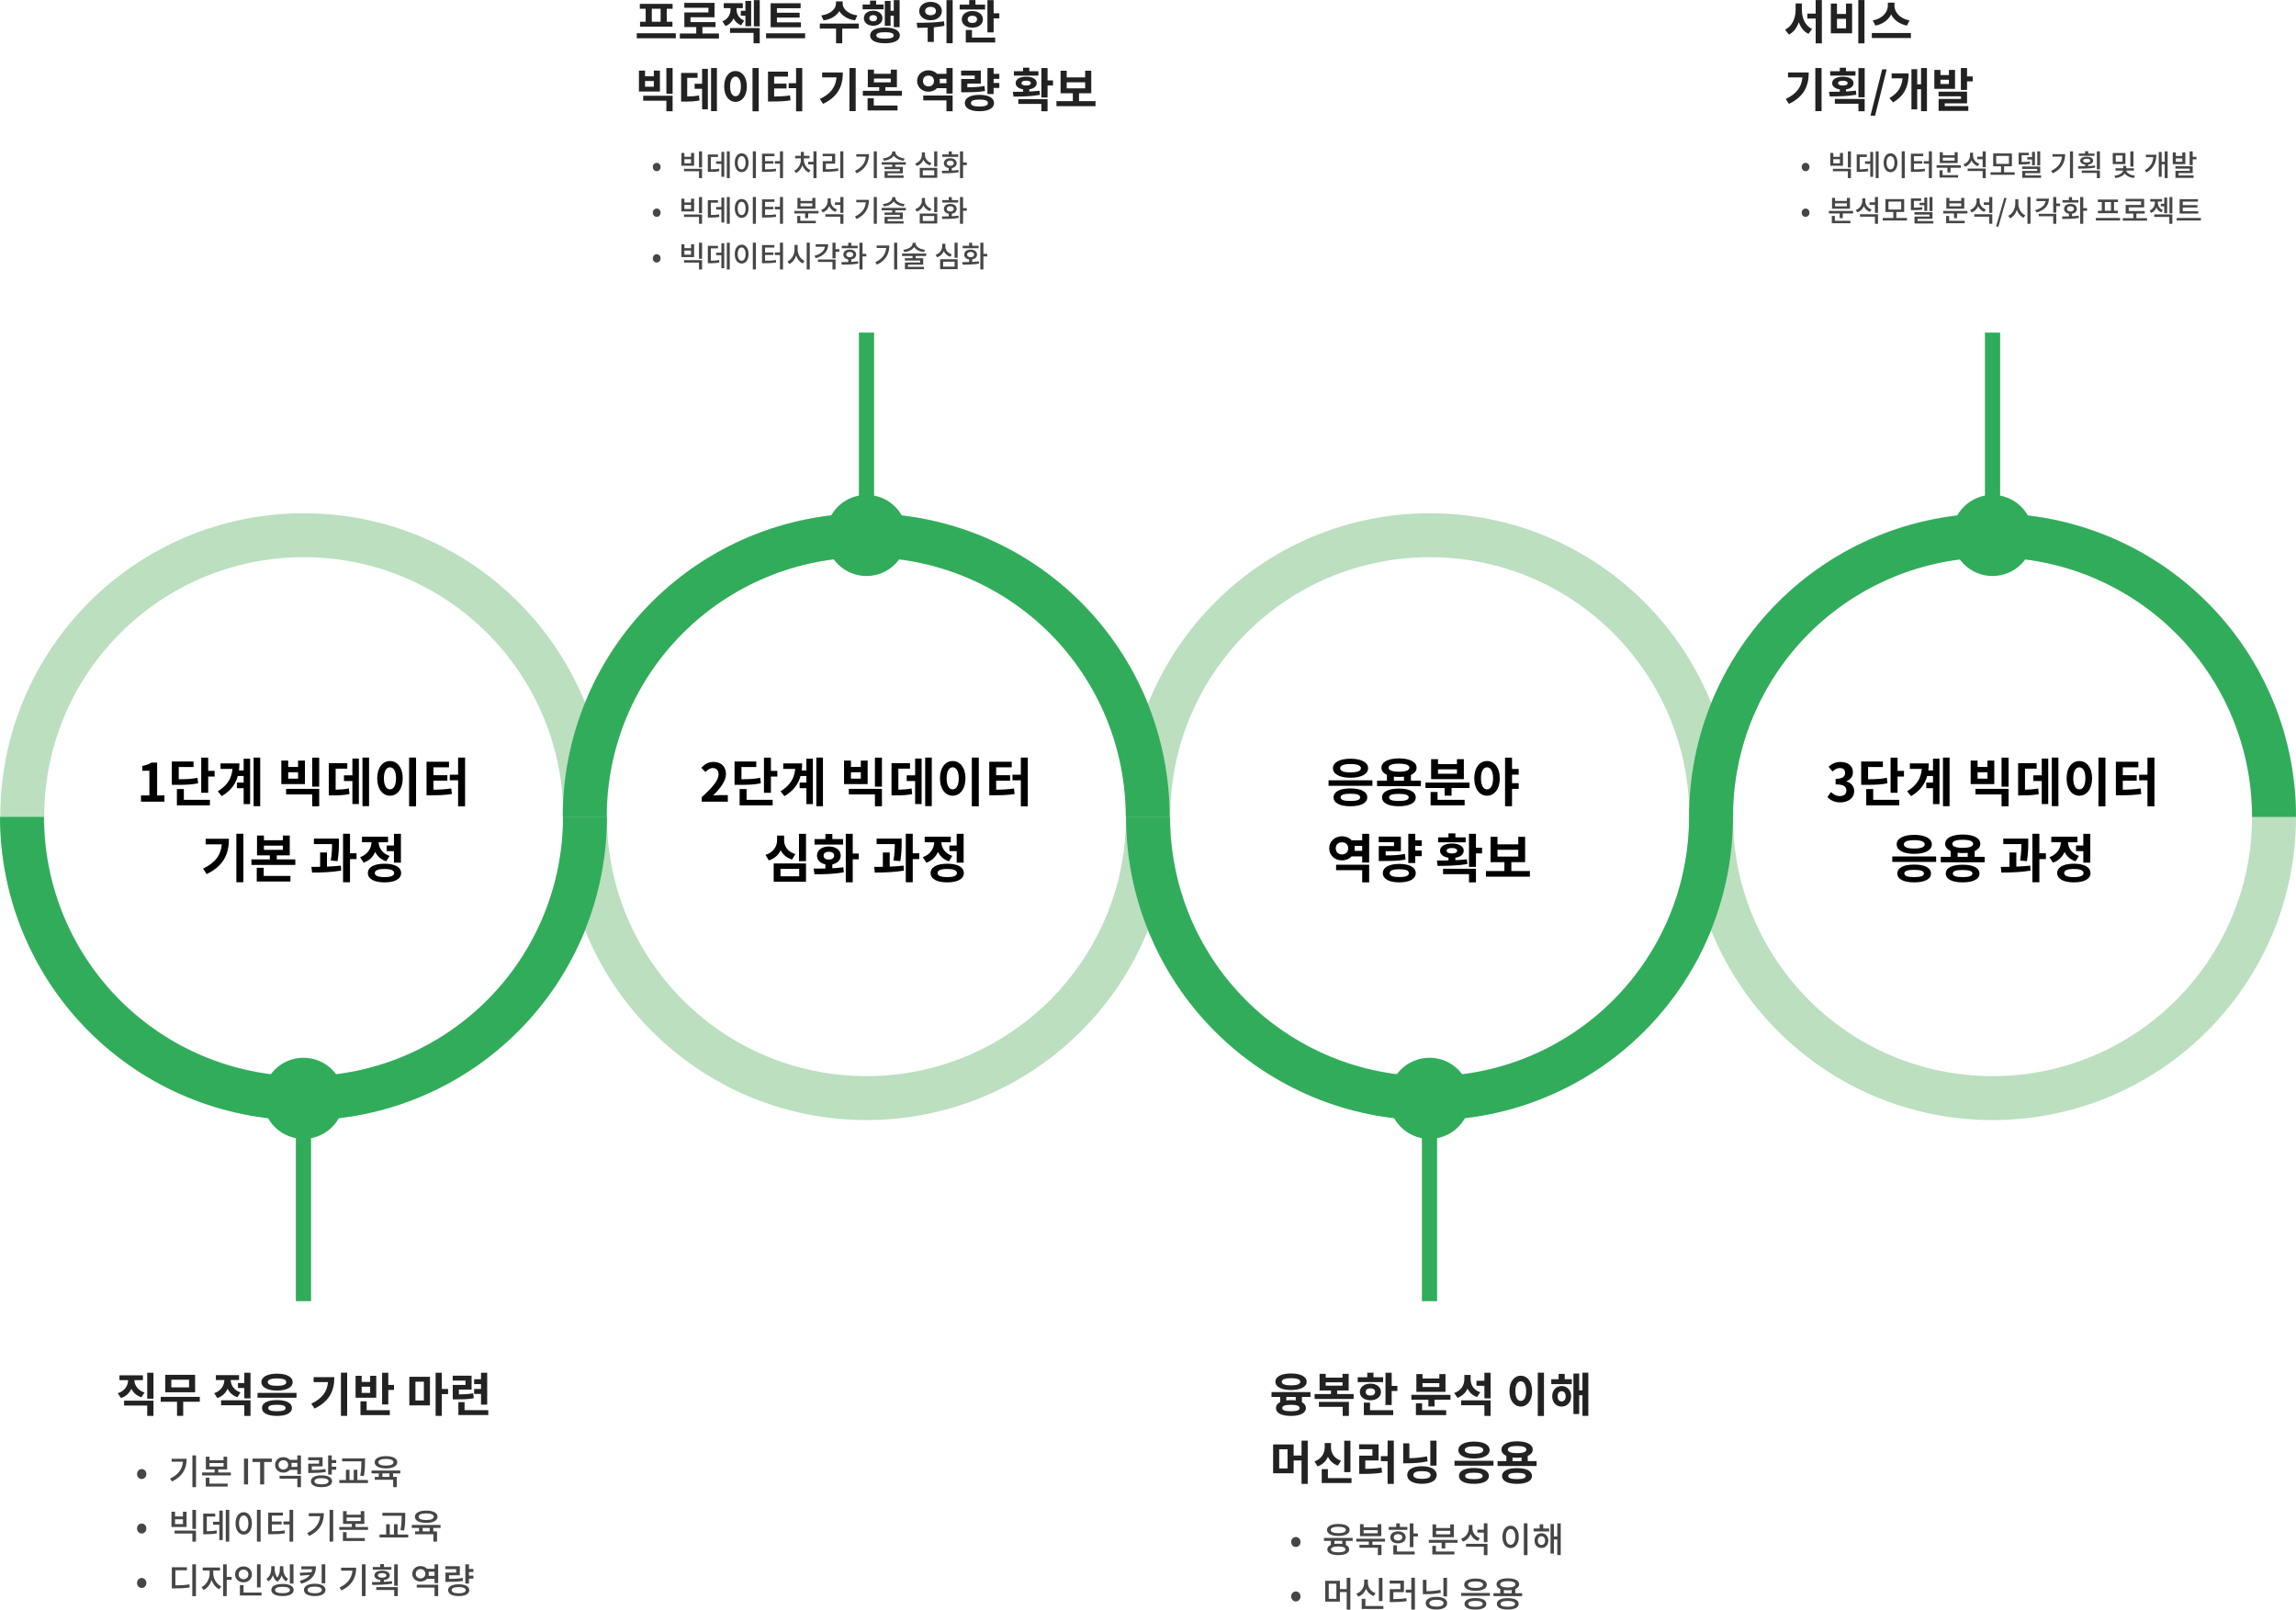 <svg width="3921" height="2749" viewBox="0 0 3921 2749" fill="none" xmlns="http://www.w3.org/2000/svg">
<ellipse cx="518.75" cy="1394.61" rx="480.75" ry="480.613" stroke="#BBDFBF" stroke-width="75"/>
<ellipse cx="1479.75" cy="1394.61" rx="480.75" ry="480.613" stroke="#BBDFBF" stroke-width="75"/>
<ellipse cx="2441.75" cy="1394.61" rx="480.75" ry="480.613" stroke="#BBDFBF" stroke-width="75"/>
<ellipse cx="3402.75" cy="1394.61" rx="480.75" ry="480.613" stroke="#BBDFBF" stroke-width="75"/>
<path fill-rule="evenodd" clip-rule="evenodd" d="M1479.26 951.674C1421.05 951.674 1363.41 963.136 1309.63 985.405C1255.85 1007.67 1206.99 1040.31 1165.83 1081.46C1124.67 1122.61 1092.02 1171.46 1069.75 1225.22C1047.47 1278.98 1036.01 1336.6 1036.01 1394.79H961.007C961.007 1326.75 974.412 1259.37 1000.46 1196.51C1026.5 1133.65 1064.68 1076.53 1112.8 1028.42C1160.93 980.311 1218.06 942.148 1280.93 916.111C1343.81 890.075 1411.2 876.674 1479.26 876.674C1547.31 876.674 1614.7 890.075 1677.58 916.112C1740.46 942.148 1797.59 980.311 1845.71 1028.42C1893.84 1076.53 1932.01 1133.65 1958.06 1196.51C1984.1 1259.37 1997.51 1326.75 1997.51 1394.79L1922.51 1394.79C1922.51 1336.6 1911.04 1278.98 1888.77 1225.22C1866.49 1171.46 1833.84 1122.61 1792.69 1081.46C1751.53 1040.32 1702.66 1007.67 1648.89 985.405C1595.11 963.136 1537.47 951.674 1479.26 951.674ZM961.5 1395C961.5 1512.51 914.803 1625.22 831.679 1708.32C748.554 1791.42 635.811 1838.11 518.25 1838.11C400.689 1838.11 287.946 1791.42 204.821 1708.32C121.697 1625.22 75 1512.51 75 1395L0 1395C1.90735e-05 1532.41 54.604 1664.2 151.796 1761.36C248.987 1858.53 380.805 1913.11 518.25 1913.11C655.695 1913.11 787.513 1858.53 884.704 1761.36C981.896 1664.2 1036.5 1532.41 1036.5 1395H961.5ZM2884.5 1395C2884.5 1512.51 2837.8 1625.22 2754.68 1708.32C2671.55 1791.42 2558.81 1838.11 2441.25 1838.11C2323.69 1838.11 2210.95 1791.42 2127.82 1708.32C2044.7 1625.22 1998 1512.51 1998 1395L1923 1395C1923 1532.41 1977.6 1664.2 2074.8 1761.36C2171.99 1858.53 2303.81 1913.11 2441.25 1913.11C2578.7 1913.11 2710.51 1858.53 2807.71 1761.36C2904.9 1664.2 2959.5 1532.41 2959.5 1395C2959.5 1336.81 2970.96 1279.19 2993.24 1225.43C3015.51 1171.67 3048.16 1122.82 3089.32 1081.67C3130.48 1040.53 3179.34 1007.89 3233.12 985.616C3286.9 963.347 3344.54 951.885 3402.75 951.885C3460.96 951.885 3518.6 963.347 3572.38 985.616C3626.16 1007.89 3675.02 1040.53 3716.18 1081.67C3757.34 1122.82 3789.99 1171.67 3812.26 1225.43C3834.54 1279.19 3846 1336.81 3846 1395L3921 1395C3921 1326.96 3907.59 1259.58 3881.55 1196.72C3855.5 1133.86 3817.33 1076.74 3769.2 1028.63C3721.08 980.522 3663.95 942.359 3601.07 916.322C3538.2 890.286 3470.81 876.885 3402.75 876.885C3334.69 876.885 3267.3 890.285 3204.43 916.322C3141.55 942.359 3084.42 980.522 3036.3 1028.63C2988.17 1076.74 2950 1133.86 2923.95 1196.72C2897.91 1259.58 2884.5 1326.96 2884.5 1395Z" fill="#31AC5B"/>
<path d="M240.807 1369V1358.29H255.117V1316.17H243.057V1307.98C249.717 1306.72 254.307 1305.01 258.537 1302.31H268.347V1358.29H280.857V1369H240.807ZM337.185 1328.23L338.355 1337.59C328.185 1339.84 318.735 1340.29 300.375 1340.29H293.445V1300.42H330.525V1309.87H305.235V1330.75C319.995 1330.66 328.185 1330.12 337.185 1328.23ZM313.965 1347.49V1365.85H358.515V1375.3H302.085V1347.49H313.965ZM355.545 1316.44H366.525V1326.16H355.545V1353.79H343.665V1293.85H355.545V1316.44ZM416.108 1315.72V1295.65H427.178V1373.14H416.108V1345.96H404.588V1336.42H416.108V1325.17H406.118C402.428 1338.85 394.148 1350.37 378.668 1359.55L371.918 1351.27C388.298 1341.28 395.498 1329.31 397.028 1313.11H376.598V1303.66H408.818C408.818 1307.89 408.548 1311.85 408.098 1315.72H416.108ZM433.118 1293.76H444.368V1376.74H433.118V1293.76ZM480.411 1298.8H492.201V1309.69H509.031V1298.8H520.731V1339.03H480.411V1298.8ZM492.201 1318.78V1329.67H509.031V1318.78H492.201ZM488.601 1347.13H545.121V1376.83H533.151V1356.58H488.601V1347.13ZM533.151 1293.85H545.121V1343.35H533.151V1293.85ZM573.194 1312.66V1348.57C581.834 1348.39 588.494 1347.85 595.784 1346.41L596.774 1356.13C587.504 1357.93 579.314 1358.29 567.164 1358.29H561.494V1303.21H593.084V1312.66H573.194ZM601.814 1324.09V1295.38H612.884V1373.05H601.814V1333.72H587.414V1324.09H601.814ZM619.004 1293.76H630.254V1376.65H619.004V1293.76ZM698.647 1293.76H710.527V1376.92H698.647V1293.76ZM665.977 1299.61C678.487 1299.61 687.757 1310.95 687.757 1329.13C687.757 1347.4 678.487 1358.83 665.977 1358.83C653.467 1358.83 644.197 1347.4 644.197 1329.13C644.197 1310.95 653.467 1299.61 665.977 1299.61ZM665.977 1310.32C659.857 1310.32 655.627 1316.89 655.627 1329.13C655.627 1341.46 659.857 1348.03 665.977 1348.03C672.097 1348.03 676.327 1341.46 676.327 1329.13C676.327 1316.89 672.097 1310.32 665.977 1310.32ZM740.22 1333.09V1348.57C751.38 1348.48 760.47 1348.03 770.64 1346.41L771.72 1355.95C759.75 1357.84 749.13 1358.11 735.18 1358.11H728.43V1300.78H766.77V1310.32H740.22V1323.82H763.98V1333.09H740.22ZM782.34 1293.76H794.22V1376.92H782.34V1332.55H768.12V1323.01H782.34V1293.76ZM351.179 1432.4H390.959C390.959 1457.78 382.409 1478.48 352.979 1492.7L346.769 1483.34C367.919 1473.17 377.099 1460.21 378.809 1441.85H351.179V1432.4ZM403.649 1423.76H415.619V1506.65H403.649V1423.76ZM450.352 1481.9V1495.85H495.982V1505.3H438.472V1481.9H450.352ZM450.712 1444.1V1451.3H483.022V1444.1H450.712ZM472.672 1467.59H504.352V1477.04H429.382V1467.59H460.792V1460.66H438.922V1426.82H450.712V1434.92H483.022V1426.82H494.812V1460.66H472.672V1467.59ZM576.485 1470.56L564.875 1469.57C566.765 1457.78 567.035 1448.87 567.035 1441.49H536.075V1432.04H578.735V1438.79C578.735 1446.8 578.735 1456.88 576.485 1470.56ZM558.395 1455.8V1479.92C566.405 1479.65 574.505 1479.11 582.065 1478.21L582.695 1486.76C565.865 1489.64 547.325 1490 532.925 1490.09L531.845 1480.37C536.435 1480.37 541.475 1480.37 546.695 1480.28V1455.8H558.395ZM608.885 1457.15V1467.05H597.725V1506.65H585.845V1423.76H597.725V1457.15H608.885ZM660.358 1443.83H672.778V1423.85H684.658V1473.17H672.778V1453.46H660.358V1443.83ZM665.308 1461.65L659.548 1470.92C650.548 1467.95 644.338 1462.1 640.738 1454.81C637.138 1463.18 630.568 1469.93 620.938 1473.17L614.908 1463.81C628.048 1459.22 634.078 1448.69 634.438 1438.34H618.148V1428.8H662.698V1438.34H646.588C646.948 1447.79 652.708 1457.51 665.308 1461.65ZM656.668 1497.83C667.468 1497.83 673.138 1495.58 673.138 1490.9C673.138 1486.22 667.468 1483.97 656.668 1483.97C645.778 1483.97 640.108 1486.22 640.108 1490.9C640.108 1495.58 645.778 1497.83 656.668 1497.83ZM656.668 1474.97C674.218 1474.97 685.018 1480.82 685.018 1490.9C685.018 1500.98 674.218 1506.83 656.668 1506.83C639.028 1506.83 628.228 1500.98 628.228 1490.9C628.228 1480.82 639.028 1474.97 656.668 1474.97Z" fill="black"/>
<path d="M1198.3 1369V1361.35C1216.39 1345.15 1227.1 1332.64 1227.1 1322.38C1227.1 1315.63 1223.5 1311.58 1217.11 1311.58C1212.25 1311.58 1208.29 1314.73 1204.87 1318.42L1197.67 1311.22C1203.79 1304.65 1209.73 1301.14 1218.82 1301.14C1231.42 1301.14 1239.79 1309.24 1239.79 1321.66C1239.79 1333.72 1229.8 1346.68 1217.65 1358.56C1220.98 1358.2 1225.39 1357.84 1228.54 1357.84H1242.94V1369H1198.3ZM1298.18 1328.23L1299.35 1337.59C1289.18 1339.84 1279.73 1340.29 1261.37 1340.29H1254.44V1300.42H1291.52V1309.87H1266.23V1330.75C1280.99 1330.66 1289.18 1330.12 1298.18 1328.23ZM1274.96 1347.49V1365.85H1319.51V1375.3H1263.08V1347.49H1274.96ZM1316.54 1316.44H1327.52V1326.16H1316.54V1353.79H1304.66V1293.85H1316.54V1316.44ZM1377.11 1315.72V1295.65H1388.18V1373.14H1377.11V1345.96H1365.59V1336.42H1377.11V1325.17H1367.12C1363.43 1338.85 1355.15 1350.37 1339.67 1359.55L1332.92 1351.27C1349.3 1341.28 1356.5 1329.31 1358.03 1313.11H1337.6V1303.66H1369.82C1369.82 1307.89 1369.55 1311.85 1369.1 1315.72H1377.11ZM1394.12 1293.76H1405.37V1376.74H1394.12V1293.76ZM1441.41 1298.8H1453.2V1309.69H1470.03V1298.8H1481.73V1339.03H1441.41V1298.8ZM1453.2 1318.78V1329.67H1470.03V1318.78H1453.2ZM1449.6 1347.13H1506.12V1376.83H1494.15V1356.58H1449.6V1347.13ZM1494.15 1293.85H1506.12V1343.35H1494.15V1293.85ZM1534.19 1312.66V1348.57C1542.83 1348.39 1549.49 1347.85 1556.78 1346.41L1557.77 1356.13C1548.5 1357.93 1540.31 1358.29 1528.16 1358.29H1522.49V1303.21H1554.08V1312.66H1534.19ZM1562.81 1324.09V1295.38H1573.88V1373.05H1562.81V1333.72H1548.41V1324.09H1562.81ZM1580 1293.76H1591.25V1376.65H1580V1293.76ZM1659.65 1293.76H1671.53V1376.92H1659.65V1293.76ZM1626.98 1299.61C1639.49 1299.61 1648.76 1310.95 1648.76 1329.13C1648.76 1347.4 1639.49 1358.83 1626.98 1358.83C1614.47 1358.83 1605.2 1347.4 1605.2 1329.13C1605.2 1310.95 1614.47 1299.61 1626.98 1299.61ZM1626.98 1310.32C1620.86 1310.32 1616.63 1316.89 1616.63 1329.13C1616.63 1341.46 1620.86 1348.03 1626.98 1348.03C1633.1 1348.03 1637.33 1341.46 1637.33 1329.13C1637.33 1316.89 1633.1 1310.32 1626.98 1310.32ZM1701.22 1333.09V1348.57C1712.38 1348.48 1721.47 1348.03 1731.64 1346.41L1732.72 1355.95C1720.75 1357.84 1710.13 1358.11 1696.18 1358.11H1689.43V1300.78H1727.77V1310.32H1701.22V1323.82H1724.98V1333.09H1701.22ZM1743.34 1293.76H1755.22V1376.92H1743.34V1332.55H1729.12V1323.01H1743.34V1293.76ZM1358.35 1458.5L1352.68 1467.77C1343.32 1464.98 1336.93 1459.31 1333.24 1452.02C1329.46 1459.94 1322.71 1466.24 1312.99 1469.3L1307.23 1459.94C1321.09 1455.62 1327.03 1445.09 1327.03 1434.92V1426.91H1339.09V1434.92C1339.09 1444.91 1344.94 1454.63 1358.35 1458.5ZM1332.97 1483.79V1496.48H1364.83V1483.79H1332.97ZM1321.27 1505.75V1474.52H1376.44V1505.75H1321.27ZM1364.47 1423.85H1376.44V1470.65H1364.47V1423.85ZM1439.79 1432.94V1442.3H1391.01V1432.94H1409.55V1424.21H1421.43V1432.94H1439.79ZM1406.49 1461.11C1406.49 1465.52 1410.09 1467.86 1415.49 1467.86C1420.89 1467.86 1424.49 1465.52 1424.49 1461.11C1424.49 1456.88 1420.89 1454.54 1415.49 1454.54C1410.09 1454.54 1406.49 1456.88 1406.49 1461.11ZM1421.43 1476.14V1482.71C1427.82 1482.35 1434.21 1481.9 1440.15 1481L1441.05 1489.55C1423.59 1492.97 1404.96 1492.97 1390.92 1492.97L1389.48 1483.34C1395.42 1483.34 1402.26 1483.34 1409.55 1483.16V1476.14C1400.91 1474.34 1395.24 1468.76 1395.24 1461.11C1395.24 1451.84 1403.61 1445.54 1415.49 1445.54C1427.37 1445.54 1435.74 1451.84 1435.74 1461.11C1435.74 1468.76 1430.07 1474.34 1421.43 1476.14ZM1466.61 1457.6V1467.41H1456.26V1506.74H1444.38V1423.85H1456.26V1457.6H1466.61ZM1537.49 1470.56L1525.88 1469.57C1527.77 1457.78 1528.04 1448.87 1528.04 1441.49H1497.08V1432.04H1539.74V1438.79C1539.74 1446.8 1539.74 1456.88 1537.49 1470.56ZM1519.4 1455.8V1479.92C1527.41 1479.65 1535.51 1479.11 1543.07 1478.21L1543.7 1486.76C1526.87 1489.64 1508.33 1490 1493.93 1490.09L1492.85 1480.37C1497.44 1480.37 1502.48 1480.37 1507.7 1480.28V1455.8H1519.4ZM1569.89 1457.15V1467.05H1558.73V1506.65H1546.85V1423.76H1558.73V1457.15H1569.89ZM1621.36 1443.83H1633.78V1423.85H1645.66V1473.17H1633.78V1453.46H1621.36V1443.83ZM1626.31 1461.65L1620.55 1470.92C1611.55 1467.95 1605.34 1462.1 1601.74 1454.81C1598.14 1463.18 1591.57 1469.93 1581.94 1473.17L1575.91 1463.81C1589.05 1459.22 1595.08 1448.69 1595.44 1438.34H1579.15V1428.8H1623.7V1438.34H1607.59C1607.95 1447.79 1613.71 1457.51 1626.31 1461.65ZM1617.67 1497.83C1628.47 1497.83 1634.14 1495.58 1634.14 1490.9C1634.14 1486.22 1628.47 1483.97 1617.67 1483.97C1606.78 1483.97 1601.11 1486.22 1601.11 1490.9C1601.11 1495.58 1606.78 1497.83 1617.67 1497.83ZM1617.67 1474.97C1635.22 1474.97 1646.02 1480.82 1646.02 1490.9C1646.02 1500.98 1635.22 1506.83 1617.67 1506.83C1600.03 1506.83 1589.23 1500.98 1589.23 1490.9C1589.23 1480.82 1600.03 1474.97 1617.67 1474.97Z" fill="black"/>
<path d="M2268.87 1332.55H2343.75V1341.91H2268.87V1332.55ZM2306.13 1346.41C2324.04 1346.41 2334.93 1351.9 2334.93 1361.62C2334.93 1371.34 2324.04 1376.83 2306.13 1376.83C2288.22 1376.83 2277.42 1371.34 2277.42 1361.62C2277.42 1351.9 2288.22 1346.41 2306.13 1346.41ZM2306.13 1355.41C2295.06 1355.41 2289.39 1357.39 2289.39 1361.62C2289.39 1365.94 2295.06 1367.83 2306.13 1367.83C2317.2 1367.83 2322.87 1365.94 2322.87 1361.62C2322.87 1357.39 2317.2 1355.41 2306.13 1355.41ZM2306.31 1295.65C2324.58 1295.65 2336.37 1301.86 2336.37 1311.85C2336.37 1322.02 2324.58 1328.14 2306.31 1328.14C2288.13 1328.14 2276.34 1322.02 2276.34 1311.85C2276.34 1301.86 2288.13 1295.65 2306.31 1295.65ZM2306.31 1304.74C2295.06 1304.74 2288.58 1307.17 2288.58 1311.85C2288.58 1316.71 2295.06 1319.05 2306.31 1319.05C2317.65 1319.05 2324.13 1316.71 2324.13 1311.85C2324.13 1307.17 2317.65 1304.74 2306.31 1304.74ZM2388.92 1367.83C2399.99 1367.83 2405.66 1365.94 2405.66 1361.71C2405.66 1357.48 2399.99 1355.68 2388.92 1355.68C2377.85 1355.68 2372.18 1357.48 2372.18 1361.71C2372.18 1365.94 2377.85 1367.83 2388.92 1367.83ZM2388.92 1346.68C2406.83 1346.68 2417.72 1352.08 2417.72 1361.71C2417.72 1371.34 2406.83 1376.83 2388.92 1376.83C2371.01 1376.83 2360.21 1371.34 2360.21 1361.71C2360.21 1352.08 2371.01 1346.68 2388.92 1346.68ZM2380.37 1326.25V1333.18H2397.65V1326.34C2395.04 1326.61 2392.16 1326.79 2389.1 1326.79C2385.95 1326.79 2383.07 1326.61 2380.37 1326.25ZM2389.1 1304.11C2377.85 1304.11 2371.37 1306.36 2371.37 1311.04C2371.37 1315.54 2377.85 1317.88 2389.1 1317.88C2400.44 1317.88 2406.92 1315.54 2406.92 1311.04C2406.92 1306.36 2400.44 1304.11 2389.1 1304.11ZM2409.53 1333.18H2426.54V1342.54H2351.66V1333.18H2368.49V1323.19C2362.55 1320.49 2359.13 1316.35 2359.13 1311.04C2359.13 1301.14 2370.83 1295.11 2389.1 1295.11C2407.46 1295.11 2419.16 1301.14 2419.16 1311.04C2419.16 1316.44 2415.65 1320.58 2409.53 1323.28V1333.18ZM2488.1 1321.3V1313.83H2455.79V1321.3H2488.1ZM2499.89 1296.46V1330.57H2444V1296.46H2455.79V1304.92H2488.1V1296.46H2499.89ZM2454.98 1352.53V1365.85H2501.24V1375.3H2443.1V1352.53H2454.98ZM2434.37 1336.33H2509.52V1345.69H2478.92V1358.74H2467.04V1345.69H2434.37V1336.33ZM2539.48 1348.03C2545.6 1348.03 2549.83 1341.46 2549.83 1329.13C2549.83 1316.98 2545.6 1310.32 2539.48 1310.32C2533.27 1310.32 2529.13 1316.98 2529.13 1329.13C2529.13 1341.46 2533.27 1348.03 2539.48 1348.03ZM2539.48 1299.61C2551.99 1299.61 2561.26 1310.95 2561.26 1329.13C2561.26 1347.4 2551.99 1358.83 2539.48 1358.83C2526.88 1358.83 2517.7 1347.4 2517.7 1329.13C2517.7 1310.95 2526.88 1299.61 2539.48 1299.61ZM2593.57 1322.92H2582.14V1337.41H2593.57V1347.13H2582.14V1376.74H2570.26V1293.85H2582.14V1313.2H2593.57V1322.92ZM2281.74 1486.04V1476.68H2338.17V1506.83H2326.29V1486.04H2281.74ZM2313.15 1453.01H2326.29V1444.46H2313.15C2313.42 1445.81 2313.6 1447.16 2313.6 1448.69C2313.6 1450.13 2313.42 1451.57 2313.15 1453.01ZM2291.73 1459.13C2297.85 1459.13 2302.35 1455.26 2302.35 1448.69C2302.35 1442.21 2297.85 1438.34 2291.73 1438.34C2285.7 1438.34 2281.2 1442.21 2281.2 1448.69C2281.2 1455.26 2285.7 1459.13 2291.73 1459.13ZM2326.29 1423.85H2338.17V1472.9H2326.29V1462.46H2308.29C2304.33 1466.69 2298.39 1469.3 2291.73 1469.3C2279.49 1469.3 2269.95 1460.66 2269.95 1448.69C2269.95 1436.81 2279.49 1428.17 2291.73 1428.17C2298.48 1428.17 2304.42 1430.78 2308.38 1435.01H2326.29V1423.85ZM2354.63 1444.82H2380.64V1438.25H2354.54V1428.71H2392.34V1453.64H2366.42V1460.84C2379.92 1460.75 2389.01 1460.21 2399.36 1458.32L2400.35 1467.86C2388.83 1470.02 2378.3 1470.38 2361.74 1470.38H2354.63V1444.82ZM2389.64 1497.74C2400.44 1497.74 2406.02 1495.67 2406.02 1491.08C2406.02 1486.49 2400.44 1484.42 2389.64 1484.42C2378.84 1484.42 2373.26 1486.49 2373.26 1491.08C2373.26 1495.67 2378.84 1497.74 2389.64 1497.74ZM2389.64 1475.33C2406.92 1475.33 2417.72 1481.09 2417.72 1491.08C2417.72 1500.98 2406.92 1506.83 2389.64 1506.83C2372.36 1506.83 2361.56 1500.98 2361.56 1491.08C2361.56 1481.09 2372.36 1475.33 2389.64 1475.33ZM2427.89 1444.64H2416.91V1452.47H2427.89V1462.1H2416.91V1473.8H2405.03V1423.85H2416.91V1435.01H2427.89V1444.64ZM2503 1429.97V1438.43H2455.93V1429.97H2473.57V1423.13H2485.45V1429.97H2503ZM2470.51 1452.74C2470.51 1455.8 2473.93 1457.42 2479.51 1457.42C2485.09 1457.42 2488.42 1455.8 2488.42 1452.74C2488.42 1449.68 2485.09 1448.15 2479.51 1448.15C2473.93 1448.15 2470.51 1449.68 2470.51 1452.74ZM2505.07 1467.41L2505.97 1475.42C2488.6 1478.48 2469.7 1478.66 2455.12 1478.66L2453.86 1469.57C2459.8 1469.57 2466.55 1469.57 2473.57 1469.39V1464.71C2464.75 1463.36 2459.26 1459.04 2459.26 1452.74C2459.26 1445.18 2467.27 1440.5 2479.51 1440.5C2491.75 1440.5 2499.67 1445.18 2499.67 1452.74C2499.67 1459.04 2494.27 1463.36 2485.45 1464.71V1468.94C2492.2 1468.67 2498.77 1468.13 2505.07 1467.41ZM2464.39 1492.79V1483.61H2520.55V1506.83H2508.67V1492.79H2464.39ZM2530.99 1447.61V1457.33H2520.55V1480.37H2508.67V1423.85H2520.55V1447.61H2530.99ZM2557.35 1451.21V1462.82H2592.81V1451.21H2557.35ZM2581.02 1487.48H2612.7V1497.11H2537.64V1487.48H2569.14V1472.27H2545.56V1428.98H2557.35V1441.85H2592.81V1428.98H2604.51V1472.27H2581.02V1487.48Z" fill="black"/>
<path d="M3143.09 1370.26C3132.56 1370.26 3125.45 1366.3 3120.77 1360.99L3126.98 1352.62C3130.94 1356.49 3135.8 1359.46 3141.83 1359.46C3148.58 1359.46 3153.17 1356.13 3153.17 1350.1C3153.17 1343.62 3149.3 1339.48 3134.81 1339.48V1330.03C3147.05 1330.03 3151.01 1325.8 3151.01 1319.86C3151.01 1314.64 3147.77 1311.58 3142.1 1311.58C3137.33 1311.58 3133.46 1313.74 3129.5 1317.43L3122.75 1309.33C3128.51 1304.29 3134.9 1301.14 3142.73 1301.14C3155.6 1301.14 3164.33 1307.53 3164.33 1318.87C3164.33 1326.07 3160.28 1331.29 3153.26 1334.08V1334.53C3160.73 1336.6 3166.49 1342.18 3166.49 1350.91C3166.49 1363.15 3155.78 1370.26 3143.09 1370.26ZM3222.18 1328.23L3223.35 1337.59C3213.18 1339.84 3203.73 1340.29 3185.37 1340.29H3178.44V1300.42H3215.52V1309.87H3190.23V1330.75C3204.99 1330.66 3213.18 1330.12 3222.18 1328.23ZM3198.96 1347.49V1365.85H3243.51V1375.3H3187.08V1347.49H3198.96ZM3240.54 1316.44H3251.52V1326.16H3240.54V1353.79H3228.66V1293.85H3240.54V1316.44ZM3301.11 1315.72V1295.65H3312.18V1373.14H3301.11V1345.96H3289.59V1336.42H3301.11V1325.17H3291.12C3287.43 1338.85 3279.15 1350.37 3263.67 1359.55L3256.92 1351.27C3273.3 1341.28 3280.5 1329.31 3282.03 1313.11H3261.6V1303.66H3293.82C3293.82 1307.89 3293.55 1311.85 3293.1 1315.72H3301.11ZM3318.12 1293.76H3329.37V1376.74H3318.12V1293.76ZM3365.41 1298.8H3377.2V1309.69H3394.03V1298.8H3405.73V1339.03H3365.41V1298.8ZM3377.2 1318.78V1329.67H3394.03V1318.78H3377.2ZM3373.6 1347.13H3430.12V1376.83H3418.15V1356.58H3373.6V1347.13ZM3418.15 1293.85H3430.12V1343.35H3418.15V1293.85ZM3458.19 1312.66V1348.57C3466.83 1348.39 3473.49 1347.85 3480.78 1346.41L3481.77 1356.13C3472.5 1357.93 3464.31 1358.29 3452.16 1358.29H3446.49V1303.21H3478.08V1312.66H3458.19ZM3486.81 1324.09V1295.38H3497.88V1373.05H3486.81V1333.72H3472.41V1324.09H3486.81ZM3504 1293.76H3515.25V1376.65H3504V1293.76ZM3583.65 1293.76H3595.53V1376.92H3583.65V1293.76ZM3550.98 1299.61C3563.49 1299.61 3572.76 1310.95 3572.76 1329.13C3572.76 1347.4 3563.49 1358.83 3550.98 1358.83C3538.47 1358.83 3529.2 1347.4 3529.2 1329.13C3529.2 1310.95 3538.47 1299.61 3550.98 1299.61ZM3550.98 1310.32C3544.86 1310.32 3540.63 1316.89 3540.63 1329.13C3540.63 1341.46 3544.86 1348.03 3550.98 1348.03C3557.1 1348.03 3561.33 1341.46 3561.33 1329.13C3561.33 1316.89 3557.1 1310.32 3550.98 1310.32ZM3625.22 1333.09V1348.57C3636.38 1348.48 3645.47 1348.03 3655.64 1346.41L3656.72 1355.95C3644.75 1357.84 3634.13 1358.11 3620.18 1358.11H3613.43V1300.78H3651.77V1310.32H3625.22V1323.82H3648.98V1333.09H3625.22ZM3667.34 1293.76H3679.22V1376.92H3667.34V1332.55H3653.12V1323.01H3667.34V1293.76ZM3231.59 1462.55H3306.47V1471.91H3231.59V1462.55ZM3268.85 1476.41C3286.76 1476.41 3297.65 1481.9 3297.65 1491.62C3297.65 1501.34 3286.76 1506.83 3268.85 1506.83C3250.94 1506.83 3240.14 1501.34 3240.14 1491.62C3240.14 1481.9 3250.94 1476.41 3268.85 1476.41ZM3268.85 1485.41C3257.78 1485.41 3252.11 1487.39 3252.11 1491.62C3252.11 1495.94 3257.78 1497.83 3268.85 1497.83C3279.92 1497.83 3285.59 1495.94 3285.59 1491.62C3285.59 1487.39 3279.92 1485.41 3268.85 1485.41ZM3269.03 1425.65C3287.3 1425.65 3299.09 1431.86 3299.09 1441.85C3299.09 1452.02 3287.3 1458.14 3269.03 1458.14C3250.85 1458.14 3239.06 1452.02 3239.06 1441.85C3239.06 1431.86 3250.85 1425.65 3269.03 1425.65ZM3269.03 1434.74C3257.78 1434.74 3251.3 1437.17 3251.3 1441.85C3251.3 1446.71 3257.78 1449.05 3269.03 1449.05C3280.37 1449.05 3286.85 1446.71 3286.85 1441.85C3286.85 1437.17 3280.37 1434.74 3269.03 1434.74ZM3351.64 1497.83C3362.71 1497.83 3368.38 1495.94 3368.38 1491.71C3368.38 1487.48 3362.71 1485.68 3351.64 1485.68C3340.57 1485.68 3334.9 1487.48 3334.9 1491.71C3334.9 1495.94 3340.57 1497.83 3351.64 1497.83ZM3351.64 1476.68C3369.55 1476.68 3380.44 1482.08 3380.44 1491.71C3380.44 1501.34 3369.55 1506.83 3351.64 1506.83C3333.73 1506.83 3322.93 1501.34 3322.93 1491.71C3322.93 1482.08 3333.73 1476.68 3351.64 1476.68ZM3343.09 1456.25V1463.18H3360.37V1456.34C3357.76 1456.61 3354.88 1456.79 3351.82 1456.79C3348.67 1456.79 3345.79 1456.61 3343.09 1456.25ZM3351.82 1434.11C3340.57 1434.11 3334.09 1436.36 3334.09 1441.04C3334.09 1445.54 3340.57 1447.88 3351.82 1447.88C3363.16 1447.88 3369.64 1445.54 3369.64 1441.04C3369.64 1436.36 3363.16 1434.11 3351.82 1434.11ZM3372.25 1463.18H3389.26V1472.54H3314.38V1463.18H3331.21V1453.19C3325.27 1450.49 3321.85 1446.35 3321.85 1441.04C3321.85 1431.14 3333.55 1425.11 3351.82 1425.11C3370.18 1425.11 3381.88 1431.14 3381.88 1441.04C3381.88 1446.44 3378.37 1450.58 3372.25 1453.28V1463.18ZM3461.49 1470.56L3449.88 1469.57C3451.77 1457.78 3452.04 1448.87 3452.04 1441.49H3421.08V1432.04H3463.74V1438.79C3463.74 1446.8 3463.74 1456.88 3461.49 1470.56ZM3443.4 1455.8V1479.92C3451.41 1479.65 3459.51 1479.11 3467.07 1478.21L3467.7 1486.76C3450.87 1489.64 3432.33 1490 3417.93 1490.09L3416.85 1480.37C3421.44 1480.37 3426.48 1480.37 3431.7 1480.28V1455.8H3443.4ZM3493.89 1457.15V1467.05H3482.73V1506.65H3470.85V1423.76H3482.73V1457.15H3493.89ZM3545.36 1443.83H3557.78V1423.85H3569.66V1473.17H3557.78V1453.46H3545.36V1443.83ZM3550.31 1461.65L3544.55 1470.92C3535.55 1467.95 3529.34 1462.1 3525.74 1454.81C3522.14 1463.18 3515.57 1469.93 3505.94 1473.17L3499.91 1463.81C3513.05 1459.22 3519.08 1448.69 3519.44 1438.34H3503.15V1428.8H3547.7V1438.34H3531.59C3531.95 1447.79 3537.71 1457.51 3550.31 1461.65ZM3541.67 1497.83C3552.47 1497.83 3558.14 1495.58 3558.14 1490.9C3558.14 1486.22 3552.47 1483.97 3541.67 1483.97C3530.78 1483.97 3525.11 1486.22 3525.11 1490.9C3525.11 1495.58 3530.78 1497.83 3541.67 1497.83ZM3541.67 1474.97C3559.22 1474.97 3570.02 1480.82 3570.02 1490.9C3570.02 1500.98 3559.22 1506.83 3541.67 1506.83C3524.03 1506.83 3513.23 1500.98 3513.23 1490.9C3513.23 1480.82 3524.03 1474.97 3541.67 1474.97Z" fill="black"/>
<path fill-rule="evenodd" clip-rule="evenodd" d="M531.244 1943.67C563.306 1937.59 587.549 1909.43 587.549 1875.61C587.549 1837.35 556.523 1806.33 518.251 1806.33C479.979 1806.33 448.953 1837.35 448.953 1875.61C448.953 1909.43 473.196 1937.59 505.257 1943.67V2222H531.244V1943.67Z" fill="#31AC5B"/>
<path fill-rule="evenodd" clip-rule="evenodd" d="M2454.24 1943.67C2486.31 1937.59 2510.55 1909.43 2510.55 1875.61C2510.55 1837.35 2479.52 1806.33 2441.25 1806.33C2402.98 1806.33 2371.95 1837.35 2371.95 1875.61C2371.95 1909.43 2396.2 1937.59 2428.26 1943.67V2222H2454.24V1943.67Z" fill="#31AC5B"/>
<path fill-rule="evenodd" clip-rule="evenodd" d="M3389.76 846.323C3357.7 852.403 3333.45 880.563 3333.45 914.385C3333.45 952.646 3364.48 983.662 3402.75 983.662C3441.02 983.662 3472.05 952.646 3472.05 914.385C3472.05 880.564 3447.81 852.403 3415.74 846.323L3415.74 567.997L3389.76 567.997L3389.76 846.323Z" fill="#31AC5B"/>
<path fill-rule="evenodd" clip-rule="evenodd" d="M1466.76 846.323C1434.69 852.403 1410.45 880.563 1410.45 914.385C1410.45 952.646 1441.48 983.662 1479.75 983.662C1518.02 983.662 1549.05 952.646 1549.05 914.385C1549.05 880.564 1524.8 852.403 1492.74 846.323L1492.74 567.997L1466.76 567.997L1466.76 846.323Z" fill="#31AC5B"/>
<path d="M246.798 2378.04L241.438 2386.12C233.278 2383.56 227.678 2378.28 224.318 2371.72C221.038 2378.92 215.118 2384.68 206.558 2387.48L201.198 2379.24C213.198 2375.4 218.638 2366.04 218.798 2356.92H203.998V2348.6H244.078V2356.92H229.518C229.678 2365.56 235.118 2374.2 246.798 2378.04ZM211.918 2400.28V2391.88H262.078V2417.96H251.438V2400.28H211.918ZM251.438 2344.2H262.078V2388.6H251.438V2344.2ZM322.871 2369.24V2356.12H292.551V2369.24H322.871ZM333.191 2347.8V2377.56H282.151V2347.8H333.191ZM341.191 2385.4V2393.8H312.871V2417.88H302.311V2393.8H274.471V2385.4H341.191ZM410.59 2377.8L405.47 2386.04C397.39 2383.4 391.87 2378.12 388.75 2371.56C385.47 2378.76 379.71 2384.68 371.15 2387.48L365.79 2379.16C377.63 2375.16 382.99 2365.8 383.15 2356.68H368.67V2348.28H408.27V2356.68H393.95C394.11 2365.08 399.23 2373.96 410.59 2377.8ZM377.55 2399.72V2391.32H427.79V2417.96H417.23V2399.72H377.55ZM417.23 2344.28H427.79V2388.04H417.23V2370.28H406.35V2361.8H417.23V2344.28ZM439.784 2378.6H506.344V2386.92H439.784V2378.6ZM472.904 2390.92C488.824 2390.92 498.504 2395.8 498.504 2404.44C498.504 2413.08 488.824 2417.96 472.904 2417.96C456.984 2417.96 447.384 2413.08 447.384 2404.44C447.384 2395.8 456.984 2390.92 472.904 2390.92ZM472.904 2398.92C463.064 2398.92 458.024 2400.68 458.024 2404.44C458.024 2408.28 463.064 2409.96 472.904 2409.96C482.744 2409.96 487.784 2408.28 487.784 2404.44C487.784 2400.68 482.744 2398.92 472.904 2398.92ZM473.064 2345.8C489.304 2345.8 499.784 2351.32 499.784 2360.2C499.784 2369.24 489.304 2374.68 473.064 2374.68C456.904 2374.68 446.424 2369.24 446.424 2360.2C446.424 2351.32 456.904 2345.8 473.064 2345.8ZM473.064 2353.88C463.064 2353.88 457.304 2356.04 457.304 2360.2C457.304 2364.52 463.064 2366.6 473.064 2366.6C483.144 2366.6 488.904 2364.52 488.904 2360.2C488.904 2356.04 483.144 2353.88 473.064 2353.88ZM535.583 2351.8H570.943C570.943 2374.36 563.343 2392.76 537.183 2405.4L531.663 2397.08C550.463 2388.04 558.623 2376.52 560.143 2360.2H535.583V2351.8ZM582.223 2344.12H592.863V2417.8H582.223V2344.12ZM632.136 2378.6V2368.12H617.656V2378.6H632.136ZM642.536 2349.48V2386.92H607.256V2349.48H617.656V2359.96H632.136V2349.48H642.536ZM626.136 2393.08V2408.2H665.736V2416.6H615.576V2393.08H626.136ZM663.096 2365H672.856V2373.64H663.096V2398.44H652.536V2344.2H663.096V2365ZM709.455 2359.48V2391.64H723.855V2359.48H709.455ZM699.055 2399.96V2351.16H734.255V2399.96H699.055ZM765.215 2371.96V2380.68H754.495V2417.88H743.935V2344.28H754.495V2371.96H765.215ZM821.449 2398.76V2380.44H809.689V2371.96H821.449V2363.72H809.689V2355.32H821.449V2344.2H832.009V2398.76H821.449ZM808.009 2379.32L809.129 2387.8C799.929 2389.4 791.689 2389.72 778.889 2389.72H773.209V2365.08H794.969V2357.64H773.129V2349.24H805.369V2373H783.689V2381.24C793.449 2381.16 800.329 2380.68 808.009 2379.32ZM793.369 2408.12H833.849V2416.52H782.809V2394.44H793.369V2408.12Z" fill="#222222"/>
<path d="M241.987 2525.76C237.667 2525.76 234.007 2522.22 234.007 2517.3C234.007 2512.26 237.667 2508.72 241.987 2508.72C246.307 2508.72 249.967 2512.26 249.967 2517.3C249.967 2522.22 246.307 2525.76 241.987 2525.76ZM293.12 2491.14H318.8C318.8 2507.28 312.32 2520.96 293.72 2529.96L290.42 2525.04C304.64 2518.2 311.36 2508.66 312.44 2496.18H293.12V2491.14ZM328.58 2485.44H334.76V2539.62H328.58V2485.44ZM357.615 2523.42V2533.56H388.755V2538.6H351.375V2523.42H357.615ZM357.675 2498.46V2504.46H381.795V2498.46H357.675ZM372.795 2514.6H394.275V2519.58H345.135V2514.6H366.555V2509.38H351.555V2487.54H357.675V2493.66H381.795V2487.54H387.915V2509.38H372.795V2514.6ZM416.687 2535V2490.78H423.647V2535H416.687ZM444.203 2535V2496.66H431.243V2490.78H464.183V2496.66H451.163V2535H444.203ZM477.404 2525.16V2520.18H513.944V2539.68H507.764V2525.16H477.404ZM497.504 2505.06H507.764V2498.1H497.564C497.804 2499.18 497.984 2500.32 497.984 2501.58C497.984 2502.78 497.804 2503.98 497.504 2505.06ZM483.884 2509.5C488.564 2509.5 492.104 2506.32 492.104 2501.58C492.104 2496.84 488.564 2493.6 483.884 2493.6C479.204 2493.6 475.664 2496.84 475.664 2501.58C475.664 2506.32 479.204 2509.5 483.884 2509.5ZM507.764 2485.44L513.944 2485.38V2517.48H507.764V2510.1H494.924C492.404 2513.04 488.444 2514.84 483.884 2514.78C475.844 2514.78 469.784 2509.26 469.784 2501.58C469.784 2493.84 475.844 2488.38 483.884 2488.38C488.444 2488.38 492.404 2490.18 494.924 2493.06H507.764V2485.44ZM555.759 2508.6L556.419 2513.64C548.259 2515.08 541.179 2515.38 530.799 2515.38H526.419V2499.48H544.779V2493.66H526.299V2488.68H550.899V2504.16H532.479V2510.34C541.779 2510.28 548.319 2509.98 555.759 2508.6ZM549.039 2534.88C556.659 2534.88 561.039 2533.02 561.039 2529.54C561.039 2526.12 556.659 2524.26 549.039 2524.26C541.359 2524.26 537.039 2526.12 537.039 2529.54C537.039 2533.02 541.359 2534.88 549.039 2534.88ZM549.039 2519.46C560.259 2519.46 567.099 2523.18 567.099 2529.54C567.099 2535.9 560.259 2539.62 549.039 2539.62C537.819 2539.62 530.979 2535.9 530.979 2529.54C530.979 2523.18 537.819 2519.46 549.039 2519.46ZM574.179 2498.46H566.559V2504.76H574.179V2509.86H566.559V2518.2H560.379V2485.38H566.559V2493.36H574.179V2498.46ZM617.135 2496.18V2495.52H584.315V2490.48H623.315V2496.18C623.315 2502.96 623.315 2510.22 621.395 2520.72L615.215 2520C617.135 2510.1 617.135 2502.78 617.135 2496.18ZM610.235 2527.44H628.415V2532.54H579.455V2527.44H590.735V2509.92H596.855V2527.44H604.115V2509.92H610.235V2527.44ZM659.13 2491.44C651.03 2491.44 646.17 2493.48 646.17 2497.14C646.17 2500.74 651.03 2502.78 659.13 2502.78C667.17 2502.78 672.03 2500.74 672.03 2497.14C672.03 2493.48 667.17 2491.44 659.13 2491.44ZM659.13 2507.64C647.31 2507.64 639.81 2503.68 639.81 2497.14C639.81 2490.6 647.31 2486.64 659.13 2486.64C670.89 2486.64 678.45 2490.6 678.45 2497.14C678.45 2503.68 670.89 2507.64 659.13 2507.64ZM665.07 2522.1V2516.16H653.07V2522.1H665.07ZM683.61 2516.16H671.25V2522.1H677.61V2539.62H671.43V2527.02H640.05V2522.1H646.89V2516.16H634.53V2511.18H683.61V2516.16ZM241.987 2618.76C237.667 2618.76 234.007 2615.22 234.007 2610.3C234.007 2605.26 237.667 2601.72 241.987 2601.72C246.307 2601.72 249.967 2605.26 249.967 2610.3C249.967 2615.22 246.307 2618.76 241.987 2618.76ZM292.82 2581.62H298.94V2589.6H312.44V2581.62H318.62V2607.66H292.82V2581.62ZM298.94 2594.4V2602.68H312.44V2594.4H298.94ZM298.16 2613.78H334.7V2632.62H328.52V2618.76H298.16V2613.78ZM328.52 2578.44H334.7V2611.02H328.52V2578.44ZM353.175 2589.84V2614.92C359.895 2614.86 364.515 2614.56 369.855 2613.42L370.395 2618.52C364.275 2619.72 358.995 2620.02 350.715 2620.02H347.055V2584.8H367.575V2589.84H353.175ZM374.535 2598.72V2579.58H380.355V2630.04H374.535V2603.76H363.855V2598.72H374.535ZM385.575 2578.38H391.515V2632.56H385.575V2578.38ZM438.791 2578.38H445.031V2632.74H438.791V2578.38ZM416.171 2582.4C424.271 2582.4 430.151 2589.84 430.151 2601.48C430.151 2613.24 424.271 2620.62 416.171 2620.62C408.131 2620.62 402.251 2613.24 402.251 2601.48C402.251 2589.84 408.131 2582.4 416.171 2582.4ZM416.171 2587.98C411.491 2587.98 408.191 2593.08 408.191 2601.48C408.191 2610 411.491 2615.1 416.171 2615.1C420.911 2615.1 424.211 2610 424.211 2601.48C424.211 2593.08 420.911 2587.98 416.171 2587.98ZM464.226 2603.28V2614.98C472.866 2614.92 479.046 2614.62 486.126 2613.42L486.666 2618.4C478.926 2619.78 472.146 2620.02 462.306 2620.02H458.046V2583.12H483.186V2588.22H464.226V2598.36H480.966V2603.28H464.226ZM494.406 2578.32H500.646V2632.68H494.406V2603.34H484.026V2598.24H494.406V2578.32ZM527.378 2584.14H553.058C553.058 2600.28 546.578 2613.96 527.978 2622.96L524.678 2618.04C538.898 2611.2 545.618 2601.66 546.698 2589.18H527.378V2584.14ZM562.838 2578.44H569.018V2632.62H562.838V2578.44ZM591.873 2616.42V2626.56H623.013V2631.6H585.633V2616.42H591.873ZM591.933 2591.46V2597.46H616.053V2591.46H591.933ZM607.053 2607.6H628.533V2612.58H579.393V2607.6H600.813V2602.38H585.813V2580.54H591.933V2586.66H616.053V2580.54H622.173V2602.38H607.053V2607.6ZM685.865 2589.18V2588.52H653.045V2583.48H692.045V2589.18C692.045 2595.96 692.045 2603.22 690.125 2613.72L683.945 2613C685.865 2603.1 685.865 2595.78 685.865 2589.18ZM678.965 2620.44H697.145V2625.54H648.185V2620.44H659.465V2602.92H665.585V2620.44H672.845V2602.92H678.965V2620.44ZM727.86 2584.44C719.76 2584.44 714.9 2586.48 714.9 2590.14C714.9 2593.74 719.76 2595.78 727.86 2595.78C735.9 2595.78 740.76 2593.74 740.76 2590.14C740.76 2586.48 735.9 2584.44 727.86 2584.44ZM727.86 2600.64C716.04 2600.64 708.54 2596.68 708.54 2590.14C708.54 2583.6 716.04 2579.64 727.86 2579.64C739.62 2579.64 747.18 2583.6 747.18 2590.14C747.18 2596.68 739.62 2600.64 727.86 2600.64ZM733.8 2615.1V2609.16H721.8V2615.1H733.8ZM752.34 2609.16H739.98V2615.1H746.34V2632.62H740.16V2620.02H708.78V2615.1H715.62V2609.16H703.26V2604.18H752.34V2609.16ZM241.987 2711.76C237.667 2711.76 234.007 2708.22 234.007 2703.3C234.007 2698.26 237.667 2694.72 241.987 2694.72C246.307 2694.72 249.967 2698.26 249.967 2703.3C249.967 2708.22 246.307 2711.76 241.987 2711.76ZM299.54 2681.52V2707.32C309.62 2707.26 316.1 2706.96 323.36 2705.58L324.02 2710.74C316.16 2712.18 309.14 2712.48 297.92 2712.48H293.42V2676.42H319.22V2681.52H299.54ZM328.4 2671.38H334.64V2725.74H328.4V2671.38ZM364.215 2681.94V2687.16C364.215 2695.56 369.555 2705.16 377.775 2709.06L374.355 2713.92C368.295 2711.04 363.675 2705.04 361.215 2698.2C358.815 2705.76 354.015 2712.24 347.775 2715.3L344.235 2710.38C352.515 2706.42 358.035 2696.16 358.035 2687.16V2681.94H346.215V2676.84H375.675V2681.94H364.215ZM395.655 2692.8V2697.9H387.195V2725.62H381.015V2671.44H387.195V2692.8H395.655ZM445.091 2671.44V2710.8H438.911V2671.44H445.091ZM407.531 2688.6C407.531 2693.52 411.071 2696.82 415.871 2696.82C420.611 2696.82 424.211 2693.52 424.211 2688.6C424.211 2683.62 420.611 2680.38 415.871 2680.38C411.071 2680.38 407.531 2683.62 407.531 2688.6ZM430.211 2688.6C430.211 2696.46 424.031 2702.16 415.871 2702.16C407.711 2702.16 401.471 2696.46 401.471 2688.6C401.471 2680.68 407.711 2675.04 415.871 2675.04C424.031 2675.04 430.211 2680.68 430.211 2688.6ZM415.931 2719.56H446.651V2724.6H409.691V2706.84H415.931V2719.56ZM501.186 2671.44V2704.26H495.006V2671.44H501.186ZM492.006 2696.1L488.646 2700.48C484.746 2698.26 482.346 2694.48 480.966 2690.22C479.706 2694.6 477.426 2698.56 473.526 2701.08C469.566 2698.5 467.286 2694.36 466.026 2689.92C464.646 2694.24 462.246 2698.14 458.346 2700.48L455.046 2696.1C461.226 2692.26 463.206 2684.82 463.206 2678.88V2674.62H469.026V2678.88C469.026 2683.44 469.926 2689.44 473.526 2693.82C477.126 2689.56 477.966 2683.62 477.966 2678.88V2674.62H483.846V2678.88C483.846 2685.24 485.766 2692.44 492.006 2696.1ZM482.466 2720.7C490.506 2720.7 495.126 2718.78 495.126 2715.24C495.126 2711.7 490.506 2709.78 482.466 2709.78C474.366 2709.78 469.746 2711.7 469.746 2715.24C469.746 2718.78 474.366 2720.7 482.466 2720.7ZM482.466 2704.86C494.226 2704.86 501.486 2708.7 501.486 2715.24C501.486 2721.78 494.226 2725.62 482.466 2725.62C470.706 2725.62 463.386 2721.78 463.386 2715.24C463.386 2708.7 470.706 2704.86 482.466 2704.86ZM555.481 2671.44V2703.78H549.301V2671.44H555.481ZM514.561 2674.86H539.581C539.581 2689.38 532.141 2699.4 514.441 2704.5L512.101 2699.58C520.561 2697.24 526.081 2693.76 529.321 2689.5L512.761 2690.76L511.861 2685.84L531.901 2685C532.441 2683.44 532.861 2681.7 533.041 2679.9H514.561V2674.86ZM537.481 2720.82C545.101 2720.82 549.601 2718.72 549.601 2715.12C549.601 2711.46 545.101 2709.48 537.481 2709.48C529.741 2709.48 525.241 2711.46 525.241 2715.12C525.241 2718.72 529.741 2720.82 537.481 2720.82ZM537.481 2704.56C548.761 2704.56 555.781 2708.52 555.781 2715.12C555.781 2721.72 548.761 2725.62 537.481 2725.62C526.141 2725.62 519.061 2721.72 519.061 2715.12C519.061 2708.52 526.141 2704.56 537.481 2704.56ZM582.573 2677.14H608.253C608.253 2693.28 601.773 2706.96 583.173 2715.96L579.873 2711.04C594.093 2704.2 600.813 2694.66 601.893 2682.18H582.573V2677.14ZM618.033 2671.44H624.213V2725.62H618.033V2671.44ZM668.368 2676V2680.5H636.688V2676H649.408V2671.02H655.648V2676H668.368ZM645.328 2690.22C645.328 2692.74 648.148 2694.18 652.528 2694.18C656.968 2694.18 659.788 2692.74 659.788 2690.22C659.788 2687.82 656.968 2686.38 652.528 2686.38C648.148 2686.38 645.328 2687.82 645.328 2690.22ZM669.328 2700.12L669.808 2704.38C658.108 2706.36 645.448 2706.54 635.788 2706.54L635.008 2701.74C639.328 2701.74 644.308 2701.74 649.408 2701.56V2698.2C643.288 2697.48 639.448 2694.54 639.448 2690.22C639.448 2685.3 644.668 2682.18 652.528 2682.18C660.448 2682.18 665.668 2685.3 665.668 2690.22C665.668 2694.54 661.768 2697.48 655.648 2698.2V2701.32C660.328 2701.08 664.948 2700.72 669.328 2700.12ZM642.628 2715.18V2710.26H679.348V2725.68H673.168V2715.18H642.628ZM673.168 2671.5H679.348V2707.98H673.168V2671.5ZM711.72 2711.16V2706.18H748.26V2725.68H742.08V2711.16H711.72ZM731.82 2691.06H742.08V2684.1H731.88C732.12 2685.18 732.3 2686.32 732.3 2687.58C732.3 2688.78 732.12 2689.98 731.82 2691.06ZM718.2 2695.5C722.88 2695.5 726.42 2692.32 726.42 2687.58C726.42 2682.84 722.88 2679.6 718.2 2679.6C713.52 2679.6 709.98 2682.84 709.98 2687.58C709.98 2692.32 713.52 2695.5 718.2 2695.5ZM742.08 2671.44L748.26 2671.38V2703.48H742.08V2696.1H729.24C726.72 2699.04 722.76 2700.84 718.2 2700.78C710.16 2700.78 704.1 2695.26 704.1 2687.58C704.1 2679.84 710.16 2674.38 718.2 2674.38C722.76 2674.38 726.72 2676.18 729.24 2679.06H742.08V2671.44ZM790.076 2694.6L790.736 2699.64C782.576 2701.08 775.496 2701.38 765.116 2701.38H760.736V2685.48H779.096V2679.66H760.616V2674.68H785.216V2690.16H766.796V2696.34C776.096 2696.28 782.636 2695.98 790.076 2694.6ZM783.356 2720.88C790.976 2720.88 795.356 2719.02 795.356 2715.54C795.356 2712.12 790.976 2710.26 783.356 2710.26C775.676 2710.26 771.356 2712.12 771.356 2715.54C771.356 2719.02 775.676 2720.88 783.356 2720.88ZM783.356 2705.46C794.576 2705.46 801.416 2709.18 801.416 2715.54C801.416 2721.9 794.576 2725.62 783.356 2725.62C772.136 2725.62 765.296 2721.9 765.296 2715.54C765.296 2709.18 772.136 2705.46 783.356 2705.46ZM808.496 2684.46H800.876V2690.76H808.496V2695.86H800.876V2704.2H794.696V2671.38H800.876V2679.36H808.496V2684.46Z" fill="#464646"/>
<path d="M1121.49 292.35C1117.84 292.35 1114.84 289.4 1114.84 285.25C1114.84 281.05 1117.84 278.1 1121.49 278.1C1125.09 278.1 1128.14 281.05 1128.14 285.25C1128.14 289.4 1125.09 292.35 1121.49 292.35ZM1163.65 261.2H1168.8V267.8H1180.15V261.2H1185.35V283.05H1163.65V261.2ZM1168.8 271.9V278.9H1180.15V271.9H1168.8ZM1168.15 288.3H1198.95V304.15H1193.7V292.45H1168.15V288.3ZM1193.7 258.45H1198.95V285.95H1193.7V258.45ZM1241.25 258.45H1246.25V304.15H1241.25V258.45ZM1223 275.55H1234.1V279.8H1223V275.55ZM1231.95 259.4H1236.85V301.95H1231.95V259.4ZM1208.8 289.2H1211.85C1218.65 289.2 1222.95 289 1228 287.95L1228.45 292.25C1223.3 293.35 1218.85 293.55 1211.85 293.55H1208.8V289.2ZM1208.8 263.85H1226.1V268.05H1213.95V290.95H1208.8V263.85ZM1285.64 258.4H1290.89V304.2H1285.64V258.4ZM1266.54 261.8C1273.39 261.8 1278.34 268.05 1278.34 277.9C1278.34 287.75 1273.39 294.05 1266.54 294.05C1259.74 294.05 1254.79 287.75 1254.79 277.9C1254.79 268.05 1259.74 261.8 1266.54 261.8ZM1266.54 266.55C1262.54 266.55 1259.79 270.8 1259.79 277.9C1259.79 285.05 1262.54 289.35 1266.54 289.35C1270.54 289.35 1273.29 285.05 1273.29 277.9C1273.29 270.8 1270.54 266.55 1266.54 266.55ZM1331.99 258.4H1337.19V304.2H1331.99V258.4ZM1323.24 275.15H1332.69V279.45H1323.24V275.15ZM1301.34 289.25H1304.89C1313.04 289.25 1318.54 289.1 1324.99 288L1325.49 292.2C1318.89 293.3 1313.19 293.5 1304.89 293.5H1301.34V289.25ZM1301.34 262.45H1322.49V266.75H1306.54V290.65H1301.34V262.45ZM1305.29 275.25H1320.69V279.4H1305.29V275.25ZM1389.16 258.4H1394.41V304.2H1389.16V258.4ZM1380.11 276.4H1390.51V280.7H1380.11V276.4ZM1367.66 269.75H1371.76V273C1371.76 282.6 1367.01 291.85 1359.26 295.5L1356.41 291.45C1363.41 288.15 1367.66 280.4 1367.66 273V269.75ZM1368.71 269.75H1372.81V273C1372.81 280.1 1377.16 287.5 1384.16 290.7L1381.36 294.7C1373.56 291.2 1368.71 282.3 1368.71 273V269.75ZM1357.81 266.15H1382.51V270.35H1357.81V266.15ZM1367.61 259.4H1372.86V268.4H1367.61V259.4ZM1434.96 258.4H1440.21V304.2H1434.96V258.4ZM1405.06 289.05H1408.96C1416.81 289.05 1423.46 288.75 1431.16 287.45L1431.71 291.7C1423.81 293.05 1417.01 293.35 1408.96 293.35H1405.06V289.05ZM1404.96 262.5H1426.26V279.45H1410.36V290.65H1405.06V275.25H1420.96V266.75H1404.96V262.5ZM1492.19 258.45H1497.44V304.15H1492.19V258.45ZM1478.79 263.3H1483.94C1483.94 276.85 1478.54 288.35 1462.84 296L1460.09 291.8C1473.24 285.45 1478.79 276.4 1478.79 264.2V263.3ZM1462.34 263.3H1481.14V267.5H1462.34V263.3ZM1523.68 258.7H1528.13V260C1528.13 267.7 1520.08 273.25 1509.58 274.5L1507.83 270.55C1517.03 269.55 1523.68 265.1 1523.68 260V258.7ZM1524.58 258.7H1529.03V260C1529.03 265.1 1535.68 269.55 1544.83 270.55L1543.08 274.5C1532.58 273.25 1524.58 267.7 1524.58 260V258.7ZM1523.68 280.15H1528.88V286.85H1523.68V280.15ZM1505.68 277H1546.98V281.15H1505.68V277ZM1510.58 284.95H1541.83V296.05H1515.83V300.85H1510.63V292.3H1536.68V288.95H1510.58V284.95ZM1510.63 299.7H1543.13V303.75H1510.63V299.7ZM1595.36 258.5H1600.61V284.35H1595.36V258.5ZM1570.71 286.75H1600.61V303.6H1570.71V286.75ZM1595.46 290.9H1575.86V299.4H1595.46V290.9ZM1574.31 260.2H1578.66V264.6C1578.66 273.1 1573.86 280.55 1565.56 283.4L1563.01 279.25C1570.26 276.85 1574.31 270.8 1574.31 264.6V260.2ZM1575.31 260.2H1579.61V264.6C1579.61 270.65 1583.66 276.2 1590.71 278.45L1588.16 282.5C1580.06 279.9 1575.31 272.95 1575.31 264.6V260.2ZM1620.21 285.6H1625.46V293H1620.21V285.6ZM1639.41 258.45H1644.66V304.15H1639.41V258.45ZM1642.91 277.5H1651.16V281.85H1642.91V277.5ZM1609.11 295.95L1608.41 291.65C1616.46 291.65 1627.51 291.6 1636.86 290.25L1637.26 294.1C1627.51 295.9 1616.96 295.95 1609.11 295.95ZM1609.21 263.75H1636.36V267.9H1609.21V263.75ZM1622.81 270.2C1629.26 270.2 1633.76 273.6 1633.76 278.7C1633.76 283.85 1629.26 287.2 1622.81 287.2C1616.36 287.2 1611.91 283.85 1611.91 278.7C1611.91 273.6 1616.36 270.2 1622.81 270.2ZM1622.81 274.2C1619.21 274.2 1616.86 275.95 1616.86 278.7C1616.86 281.5 1619.21 283.2 1622.81 283.2C1626.41 283.2 1628.81 281.5 1628.81 278.7C1628.81 275.95 1626.41 274.2 1622.81 274.2ZM1620.21 258.6H1625.46V266.7H1620.21V258.6ZM1121.49 370.35C1117.84 370.35 1114.84 367.4 1114.84 363.25C1114.84 359.05 1117.84 356.1 1121.49 356.1C1125.09 356.1 1128.14 359.05 1128.14 363.25C1128.14 367.4 1125.09 370.35 1121.49 370.35ZM1163.65 339.2H1168.8V345.8H1180.15V339.2H1185.35V361.05H1163.65V339.2ZM1168.8 349.9V356.9H1180.15V349.9H1168.8ZM1168.15 366.3H1198.95V382.15H1193.7V370.45H1168.15V366.3ZM1193.7 336.45H1198.95V363.95H1193.7V336.45ZM1241.25 336.45H1246.25V382.15H1241.25V336.45ZM1223 353.55H1234.1V357.8H1223V353.55ZM1231.95 337.4H1236.85V379.95H1231.95V337.4ZM1208.8 367.2H1211.85C1218.65 367.2 1222.95 367 1228 365.95L1228.45 370.25C1223.3 371.35 1218.85 371.55 1211.85 371.55H1208.8V367.2ZM1208.8 341.85H1226.1V346.05H1213.95V368.95H1208.8V341.85ZM1285.64 336.4H1290.89V382.2H1285.64V336.4ZM1266.54 339.8C1273.39 339.8 1278.34 346.05 1278.34 355.9C1278.34 365.75 1273.39 372.05 1266.54 372.05C1259.74 372.05 1254.79 365.75 1254.79 355.9C1254.79 346.05 1259.74 339.8 1266.54 339.8ZM1266.54 344.55C1262.54 344.55 1259.79 348.8 1259.79 355.9C1259.79 363.05 1262.54 367.35 1266.54 367.35C1270.54 367.35 1273.29 363.05 1273.29 355.9C1273.29 348.8 1270.54 344.55 1266.54 344.55ZM1331.99 336.4H1337.19V382.2H1331.99V336.4ZM1323.24 353.15H1332.69V357.45H1323.24V353.15ZM1301.34 367.25H1304.89C1313.04 367.25 1318.54 367.1 1324.99 366L1325.49 370.2C1318.89 371.3 1313.19 371.5 1304.89 371.5H1301.34V367.25ZM1301.34 340.45H1322.49V344.75H1306.54V368.65H1301.34V340.45ZM1305.29 353.25H1320.69V357.4H1305.29V353.25ZM1356.46 360.25H1397.86V364.45H1356.46V360.25ZM1374.96 362.45H1380.16V372.55H1374.96V362.45ZM1361.51 377H1393.26V381.25H1361.51V377ZM1361.51 368.75H1366.71V378.7H1361.51V368.75ZM1361.86 337.9H1367.01V343.2H1387.26V337.9H1392.46V356.4H1361.86V337.9ZM1367.01 347.2V352.25H1387.26V347.2H1367.01ZM1425.86 345.55H1436.01V349.85H1425.86V345.55ZM1413.46 338.8H1417.76V343.35C1417.76 352.25 1413.26 359.75 1405.16 362.7L1402.36 358.55C1409.61 356.05 1413.46 349.95 1413.46 343.35V338.8ZM1414.46 338.8H1418.71V343.65C1418.71 349.65 1422.61 355.35 1429.41 357.7L1426.66 361.8C1418.91 359 1414.46 351.85 1414.46 343.65V338.8ZM1409.56 365.85H1440.36V382.15H1435.11V370.05H1409.56V365.85ZM1435.11 336.45H1440.36V363.55H1435.11V336.45ZM1492.19 336.45H1497.44V382.15H1492.19V336.45ZM1478.79 341.3H1483.94C1483.94 354.85 1478.54 366.35 1462.84 374L1460.09 369.8C1473.24 363.45 1478.79 354.4 1478.79 342.2V341.3ZM1462.34 341.3H1481.14V345.5H1462.34V341.3ZM1523.68 336.7H1528.13V338C1528.13 345.7 1520.08 351.25 1509.58 352.5L1507.83 348.55C1517.03 347.55 1523.68 343.1 1523.68 338V336.7ZM1524.58 336.7H1529.03V338C1529.03 343.1 1535.68 347.55 1544.83 348.55L1543.08 352.5C1532.58 351.25 1524.58 345.7 1524.58 338V336.7ZM1523.68 358.15H1528.88V364.85H1523.68V358.15ZM1505.68 355H1546.98V359.15H1505.68V355ZM1510.58 362.95H1541.83V374.05H1515.83V378.85H1510.63V370.3H1536.68V366.95H1510.58V362.95ZM1510.63 377.7H1543.13V381.75H1510.63V377.7ZM1595.36 336.5H1600.61V362.35H1595.36V336.5ZM1570.71 364.75H1600.61V381.6H1570.71V364.75ZM1595.46 368.9H1575.86V377.4H1595.46V368.9ZM1574.31 338.2H1578.66V342.6C1578.66 351.1 1573.86 358.55 1565.56 361.4L1563.01 357.25C1570.26 354.85 1574.31 348.8 1574.31 342.6V338.2ZM1575.31 338.2H1579.61V342.6C1579.61 348.65 1583.66 354.2 1590.71 356.45L1588.16 360.5C1580.06 357.9 1575.31 350.95 1575.31 342.6V338.2ZM1620.21 363.6H1625.46V371H1620.21V363.6ZM1639.41 336.45H1644.66V382.15H1639.41V336.45ZM1642.91 355.5H1651.16V359.85H1642.91V355.5ZM1609.11 373.95L1608.41 369.65C1616.46 369.65 1627.51 369.6 1636.86 368.25L1637.26 372.1C1627.51 373.9 1616.96 373.95 1609.11 373.95ZM1609.21 341.75H1636.36V345.9H1609.21V341.75ZM1622.81 348.2C1629.26 348.2 1633.76 351.6 1633.76 356.7C1633.76 361.85 1629.26 365.2 1622.81 365.2C1616.36 365.2 1611.91 361.85 1611.91 356.7C1611.91 351.6 1616.36 348.2 1622.81 348.2ZM1622.81 352.2C1619.21 352.2 1616.86 353.95 1616.86 356.7C1616.86 359.5 1619.21 361.2 1622.81 361.2C1626.41 361.2 1628.81 359.5 1628.81 356.7C1628.81 353.95 1626.41 352.2 1622.81 352.2ZM1620.21 336.6H1625.46V344.7H1620.21V336.6ZM1121.49 448.35C1117.84 448.35 1114.84 445.4 1114.84 441.25C1114.84 437.05 1117.84 434.1 1121.49 434.1C1125.09 434.1 1128.14 437.05 1128.14 441.25C1128.14 445.4 1125.09 448.35 1121.49 448.35ZM1163.65 417.2H1168.8V423.8H1180.15V417.2H1185.35V439.05H1163.65V417.2ZM1168.8 427.9V434.9H1180.15V427.9H1168.8ZM1168.15 444.3H1198.95V460.15H1193.7V448.45H1168.15V444.3ZM1193.7 414.45H1198.95V441.95H1193.7V414.45ZM1241.25 414.45H1246.25V460.15H1241.25V414.45ZM1223 431.55H1234.1V435.8H1223V431.55ZM1231.95 415.4H1236.85V457.95H1231.95V415.4ZM1208.8 445.2H1211.85C1218.65 445.2 1222.95 445 1228 443.95L1228.45 448.25C1223.3 449.35 1218.85 449.55 1211.85 449.55H1208.8V445.2ZM1208.8 419.85H1226.1V424.05H1213.95V446.95H1208.8V419.85ZM1285.64 414.4H1290.89V460.2H1285.64V414.4ZM1266.54 417.8C1273.39 417.8 1278.34 424.05 1278.34 433.9C1278.34 443.75 1273.39 450.05 1266.54 450.05C1259.74 450.05 1254.79 443.75 1254.79 433.9C1254.79 424.05 1259.74 417.8 1266.54 417.8ZM1266.54 422.55C1262.54 422.55 1259.79 426.8 1259.79 433.9C1259.79 441.05 1262.54 445.35 1266.54 445.35C1270.54 445.35 1273.29 441.05 1273.29 433.9C1273.29 426.8 1270.54 422.55 1266.54 422.55ZM1331.99 414.4H1337.19V460.2H1331.99V414.4ZM1323.24 431.15H1332.69V435.45H1323.24V431.15ZM1301.34 445.25H1304.89C1313.04 445.25 1318.54 445.1 1324.99 444L1325.49 448.2C1318.89 449.3 1313.19 449.5 1304.89 449.5H1301.34V445.25ZM1301.34 418.45H1322.49V422.75H1306.54V446.65H1301.34V418.45ZM1305.29 431.25H1320.69V435.4H1305.29V431.25ZM1356.88 418.2H1361.18V425.7C1361.18 436.75 1356.23 446.9 1348.03 450.9L1344.88 446.55C1352.18 443.25 1356.88 434.45 1356.88 425.7V418.2ZM1357.88 418.2H1362.13V425.7C1362.13 434.1 1366.78 442.5 1373.98 445.7L1370.88 449.9C1362.83 446.1 1357.88 436.35 1357.88 425.7V418.2ZM1377.63 414.4H1382.88V460.2H1377.63V414.4ZM1421.68 414.45H1426.93V441.1H1421.68V414.45ZM1425.48 425.6H1433.38V429.95H1425.48V425.6ZM1408.83 417.2H1414.33C1414.33 429.05 1406.53 437.3 1393.08 440.85L1390.93 436.8C1402.53 433.75 1408.83 427.45 1408.83 419.7V417.2ZM1393.08 417.2H1411.88V421.4H1393.08V417.2ZM1396.88 443.15H1426.93V460.15H1421.68V447.35H1396.88V443.15ZM1448.53 441.6H1453.78V449H1448.53V441.6ZM1467.73 414.45H1472.98V460.15H1467.73V414.45ZM1471.23 433.5H1479.48V437.85H1471.23V433.5ZM1437.43 451.95L1436.73 447.65C1444.78 447.65 1455.83 447.6 1465.18 446.25L1465.58 450.1C1455.83 451.9 1445.28 451.95 1437.43 451.95ZM1437.53 419.75H1464.68V423.9H1437.53V419.75ZM1451.13 426.2C1457.58 426.2 1462.08 429.6 1462.08 434.7C1462.08 439.85 1457.58 443.2 1451.13 443.2C1444.68 443.2 1440.23 439.85 1440.23 434.7C1440.23 429.6 1444.68 426.2 1451.13 426.2ZM1451.13 430.2C1447.53 430.2 1445.18 431.95 1445.18 434.7C1445.18 437.5 1447.53 439.2 1451.13 439.2C1454.73 439.2 1457.13 437.5 1457.13 434.7C1457.13 431.95 1454.73 430.2 1451.13 430.2ZM1448.53 414.6H1453.78V422.7H1448.53V414.6ZM1526.95 414.45H1532.2V460.15H1526.95V414.45ZM1513.55 419.3H1518.7C1518.7 432.85 1513.3 444.35 1497.6 452L1494.85 447.8C1508 441.45 1513.55 432.4 1513.55 420.2V419.3ZM1497.1 419.3H1515.9V423.5H1497.1V419.3ZM1558.45 414.7H1562.9V416C1562.9 423.7 1554.85 429.25 1544.35 430.5L1542.6 426.55C1551.8 425.55 1558.45 421.1 1558.45 416V414.7ZM1559.35 414.7H1563.8V416C1563.8 421.1 1570.45 425.55 1579.6 426.55L1577.85 430.5C1567.35 429.25 1559.35 423.7 1559.35 416V414.7ZM1558.45 436.15H1563.65V442.85H1558.45V436.15ZM1540.45 433H1581.75V437.15H1540.45V433ZM1545.35 440.95H1576.6V452.05H1550.6V456.85H1545.4V448.3H1571.45V444.95H1545.35V440.95ZM1545.4 455.7H1577.9V459.75H1545.4V455.7ZM1630.13 414.5H1635.38V440.35H1630.13V414.5ZM1605.48 442.75H1635.38V459.6H1605.48V442.75ZM1630.23 446.9H1610.63V455.4H1630.23V446.9ZM1609.08 416.2H1613.43V420.6C1613.43 429.1 1608.63 436.55 1600.33 439.4L1597.78 435.25C1605.03 432.85 1609.08 426.8 1609.08 420.6V416.2ZM1610.08 416.2H1614.38V420.6C1614.38 426.65 1618.43 432.2 1625.48 434.45L1622.93 438.5C1614.83 435.9 1610.08 428.95 1610.08 420.6V416.2ZM1654.97 441.6H1660.22V449H1654.97V441.6ZM1674.17 414.45H1679.42V460.15H1674.17V414.45ZM1677.67 433.5H1685.92V437.85H1677.67V433.5ZM1643.87 451.95L1643.17 447.65C1651.22 447.65 1662.27 447.6 1671.62 446.25L1672.02 450.1C1662.27 451.9 1651.72 451.95 1643.87 451.95ZM1643.97 419.75H1671.12V423.9H1643.97V419.75ZM1657.57 426.2C1664.02 426.2 1668.52 429.6 1668.52 434.7C1668.52 439.85 1664.02 443.2 1657.57 443.2C1651.12 443.2 1646.67 439.85 1646.67 434.7C1646.67 429.6 1651.12 426.2 1657.57 426.2ZM1657.57 430.2C1653.97 430.2 1651.62 431.95 1651.62 434.7C1651.62 437.5 1653.97 439.2 1657.57 439.2C1661.17 439.2 1663.57 437.5 1663.57 434.7C1663.57 431.95 1661.17 430.2 1657.57 430.2ZM1654.97 414.6H1660.22V422.7H1654.97V414.6Z" fill="#464646"/>
<path d="M2212.99 2641.76C2208.67 2641.76 2205.01 2638.22 2205.01 2633.3C2205.01 2628.26 2208.67 2624.72 2212.99 2624.72C2217.31 2624.72 2220.97 2628.26 2220.97 2633.3C2220.97 2638.22 2217.31 2641.76 2212.99 2641.76ZM2285.54 2607.26C2277.5 2607.26 2272.58 2609.18 2272.58 2612.72C2272.58 2616.2 2277.5 2618.18 2285.54 2618.18C2293.58 2618.18 2298.44 2616.2 2298.44 2612.72C2298.44 2609.18 2293.58 2607.26 2285.54 2607.26ZM2285.54 2622.92C2273.66 2622.92 2266.22 2619.08 2266.22 2612.72C2266.22 2606.3 2273.66 2602.46 2285.54 2602.46C2297.36 2602.46 2304.86 2606.3 2304.86 2612.72C2304.86 2619.08 2297.36 2622.92 2285.54 2622.92ZM2292.26 2636.6V2631.32H2278.88V2636.6C2280.86 2636.3 2283.08 2636.12 2285.42 2636.12C2287.94 2636.12 2290.22 2636.3 2292.26 2636.6ZM2285.42 2650.88C2293.34 2650.88 2297.84 2649.2 2297.84 2645.9C2297.84 2642.66 2293.34 2640.92 2285.42 2640.92C2277.5 2640.92 2273.06 2642.66 2273.06 2645.9C2273.06 2649.2 2277.5 2650.88 2285.42 2650.88ZM2310.02 2631.32H2298.38V2638.34C2302.1 2640.02 2304.08 2642.6 2304.08 2645.9C2304.08 2652.14 2297.12 2655.68 2285.42 2655.68C2273.78 2655.68 2266.76 2652.14 2266.76 2645.9C2266.76 2642.54 2268.92 2639.9 2272.76 2638.22V2631.32H2261V2626.34H2310.02V2631.32ZM2352.8 2618.36V2613.02H2328.68V2618.36H2352.8ZM2358.92 2602.76V2623.28H2322.56V2602.76H2328.68V2608.28H2352.8V2602.76H2358.92ZM2365.28 2632.64H2343.74V2638.16H2359.22V2655.62H2353.04V2643.08H2321.66V2638.16H2337.56V2632.64H2316.14V2627.66H2365.28V2632.64ZM2403.49 2607.62V2612.54H2371.51V2607.62H2384.41V2601.44H2390.59V2607.62H2403.49ZM2380.27 2625.32C2380.27 2628.74 2383.21 2630.78 2387.47 2630.78C2391.79 2630.78 2394.73 2628.74 2394.73 2625.32C2394.73 2621.9 2391.79 2619.86 2387.47 2619.86C2383.21 2619.86 2380.27 2621.9 2380.27 2625.32ZM2400.61 2625.32C2400.61 2631.5 2395.27 2635.58 2387.47 2635.58C2379.73 2635.58 2374.33 2631.5 2374.33 2625.32C2374.33 2619.2 2379.73 2615.06 2387.47 2615.06C2395.27 2615.06 2400.61 2619.2 2400.61 2625.32ZM2385.67 2638.94V2649.56H2415.91V2654.6H2379.43V2638.94H2385.67ZM2413.75 2618.72H2421.43V2623.82H2413.75V2642.06H2407.57V2601.44H2413.75V2618.72ZM2476.66 2620.22V2614.16H2452.54V2620.22H2476.66ZM2482.78 2603.18V2625.08H2446.42V2603.18H2452.54V2609.42H2476.66V2603.18H2482.78ZM2452.24 2639.78V2649.56H2483.74V2654.6H2446.06V2639.78H2452.24ZM2440.06 2629.64H2489.2V2634.62H2468.2V2644.28H2462.02V2634.62H2440.06V2629.64ZM2527.24 2626.7L2523.94 2631.5C2518.12 2629.4 2513.8 2625.2 2511.52 2619.86C2509.12 2625.68 2504.68 2630.3 2498.44 2632.64L2495.2 2627.72C2503.72 2624.72 2508.34 2617.52 2508.34 2609.6V2604.2H2514.58V2609.96C2514.58 2617.04 2519.2 2623.88 2527.24 2626.7ZM2503.66 2641.28V2636.36H2540.2V2655.68H2534.02V2641.28H2503.66ZM2534.02 2601.38H2540.2V2633.6H2534.02V2617.28H2523.04V2612.18H2534.02V2601.38ZM2602.33 2601.38H2608.57V2655.74H2602.33V2601.38ZM2579.71 2605.4C2587.81 2605.4 2593.69 2612.84 2593.69 2624.48C2593.69 2636.24 2587.81 2643.62 2579.71 2643.62C2571.67 2643.62 2565.79 2636.24 2565.79 2624.48C2565.79 2612.84 2571.67 2605.4 2579.71 2605.4ZM2579.71 2610.98C2575.03 2610.98 2571.73 2616.08 2571.73 2624.48C2571.73 2633 2575.03 2638.1 2579.71 2638.1C2584.45 2638.1 2587.75 2633 2587.75 2624.48C2587.75 2616.08 2584.45 2610.98 2579.71 2610.98ZM2632.39 2638.34C2636.05 2638.34 2638.63 2635.4 2638.63 2630.9C2638.63 2626.4 2636.05 2623.4 2632.39 2623.4C2628.73 2623.4 2626.15 2626.4 2626.15 2630.9C2626.15 2635.4 2628.73 2638.34 2632.39 2638.34ZM2632.39 2618.3C2639.23 2618.3 2644.15 2623.4 2644.15 2630.9C2644.15 2638.34 2639.23 2643.5 2632.39 2643.5C2625.55 2643.5 2620.63 2638.34 2620.63 2630.9C2620.63 2623.4 2625.55 2618.3 2632.39 2618.3ZM2635.45 2603V2610.26H2645.59V2615.24H2619.07V2610.26H2629.33V2603H2635.45ZM2659.45 2601.44H2665.33V2655.62H2659.45V2628.98H2653.69V2653.1H2647.93V2602.58H2653.69V2623.88H2659.45V2601.44ZM2212.99 2734.76C2208.67 2734.76 2205.01 2731.22 2205.01 2726.3C2205.01 2721.26 2208.67 2717.72 2212.99 2717.72C2217.31 2717.72 2220.97 2721.26 2220.97 2726.3C2220.97 2731.22 2217.31 2734.76 2212.99 2734.76ZM2282.18 2730.26V2704.4H2269.16V2730.26H2282.18ZM2299.82 2694.38H2306.06V2748.74H2299.82V2718.74H2288.24V2735.12H2263.1V2699.48H2288.24V2713.7H2299.82V2694.38ZM2360.9 2694.5V2734.1H2354.72V2694.5H2360.9ZM2349.08 2720.66L2345.9 2725.58C2339.72 2723.3 2335.28 2718.86 2332.94 2713.22C2330.48 2719.28 2325.98 2724.2 2319.62 2726.6L2316.44 2721.62C2324.96 2718.5 2329.7 2710.76 2329.7 2702.84V2697.44H2336V2702.84C2336 2710.52 2340.74 2717.78 2349.08 2720.66ZM2331.74 2742.56H2362.46V2747.6H2325.5V2730.38H2331.74V2742.56ZM2379.43 2718.86V2730.8C2387.77 2730.74 2394.25 2730.44 2401.69 2729.18L2402.23 2734.22C2394.13 2735.6 2387.11 2735.9 2377.63 2735.9H2373.37V2713.88H2391.49V2704.22H2373.25V2699.24H2397.55V2718.86H2379.43ZM2410.15 2694.32H2416.33V2748.68H2410.15V2719.76H2400.67V2714.66H2410.15V2694.32ZM2471.17 2694.44V2726.3H2464.99V2694.44H2471.17ZM2459.95 2714.96L2460.67 2720C2451.85 2721.8 2443.63 2722.4 2434.39 2722.4H2429.89V2697.86H2436.07V2717.3C2444.41 2717.24 2451.91 2716.64 2459.95 2714.96ZM2453.05 2743.64C2460.73 2743.64 2465.23 2741.54 2465.23 2737.76C2465.23 2734.04 2460.73 2731.94 2453.05 2731.94C2445.43 2731.94 2440.87 2734.04 2440.87 2737.76C2440.87 2741.54 2445.43 2743.64 2453.05 2743.64ZM2453.05 2726.96C2464.33 2726.96 2471.41 2731.04 2471.41 2737.76C2471.41 2744.54 2464.33 2748.62 2453.05 2748.62C2441.77 2748.62 2434.69 2744.54 2434.69 2737.76C2434.69 2731.04 2441.77 2726.96 2453.05 2726.96ZM2495.26 2720.3H2544.28V2725.28H2495.26V2720.3ZM2519.68 2729.06C2531.38 2729.06 2538.34 2732.66 2538.34 2738.9C2538.34 2745.14 2531.38 2748.68 2519.68 2748.68C2508.04 2748.68 2501.02 2745.14 2501.02 2738.9C2501.02 2732.66 2508.04 2729.06 2519.68 2729.06ZM2519.68 2733.86C2511.76 2733.86 2507.32 2735.6 2507.32 2738.9C2507.32 2742.2 2511.76 2743.94 2519.68 2743.94C2527.6 2743.94 2532.1 2742.2 2532.1 2738.9C2532.1 2735.6 2527.6 2733.86 2519.68 2733.86ZM2519.8 2695.7C2531.56 2695.7 2539.12 2699.66 2539.12 2706.2C2539.12 2712.68 2531.56 2716.64 2519.8 2716.64C2507.98 2716.64 2500.48 2712.68 2500.48 2706.2C2500.48 2699.66 2507.98 2695.7 2519.8 2695.7ZM2519.8 2700.56C2511.76 2700.56 2506.84 2702.6 2506.84 2706.2C2506.84 2709.74 2511.76 2711.78 2519.8 2711.78C2527.84 2711.78 2532.7 2709.74 2532.7 2706.2C2532.7 2702.6 2527.84 2700.56 2519.8 2700.56ZM2574.87 2743.88C2582.79 2743.88 2587.29 2742.2 2587.29 2738.9C2587.29 2735.66 2582.79 2733.92 2574.87 2733.92C2566.95 2733.92 2562.51 2735.66 2562.51 2738.9C2562.51 2742.2 2566.95 2743.88 2574.87 2743.88ZM2574.87 2729.18C2586.57 2729.18 2593.53 2732.72 2593.53 2738.9C2593.53 2745.14 2586.57 2748.62 2574.87 2748.62C2563.23 2748.62 2556.21 2745.14 2556.21 2738.9C2556.21 2732.72 2563.23 2729.18 2574.87 2729.18ZM2568.27 2715.26V2720.78H2581.59V2715.26C2579.61 2715.56 2577.39 2715.74 2574.99 2715.74C2572.59 2715.74 2570.25 2715.56 2568.27 2715.26ZM2574.99 2700.14C2566.89 2700.14 2562.03 2702.06 2562.03 2705.54C2562.03 2709.02 2566.89 2711 2574.99 2711C2583.03 2711 2587.89 2709.02 2587.89 2705.54C2587.89 2702.06 2583.03 2700.14 2574.99 2700.14ZM2587.77 2720.78H2599.47V2725.7H2550.45V2720.78H2562.09V2713.58C2558.01 2711.84 2555.67 2709.08 2555.67 2705.54C2555.67 2699.18 2563.11 2695.34 2574.99 2695.34C2586.81 2695.34 2594.31 2699.18 2594.31 2705.54C2594.31 2709.08 2591.91 2711.84 2587.77 2713.64V2720.78Z" fill="#464646"/>
<path d="M3083.49 292.35C3079.84 292.35 3076.84 289.4 3076.84 285.25C3076.84 281.05 3079.84 278.1 3083.49 278.1C3087.09 278.1 3090.14 281.05 3090.14 285.25C3090.14 289.4 3087.09 292.35 3083.49 292.35ZM3125.65 261.2H3130.8V267.8H3142.15V261.2H3147.35V283.05H3125.65V261.2ZM3130.8 271.9V278.9H3142.15V271.9H3130.8ZM3130.15 288.3H3160.95V304.15H3155.7V292.45H3130.15V288.3ZM3155.7 258.45H3160.95V285.95H3155.7V258.45ZM3203.25 258.45H3208.25V304.15H3203.25V258.45ZM3185 275.55H3196.1V279.8H3185V275.55ZM3193.95 259.4H3198.85V301.95H3193.95V259.4ZM3170.8 289.2H3173.85C3180.65 289.2 3184.95 289 3190 287.95L3190.45 292.25C3185.3 293.35 3180.85 293.55 3173.85 293.55H3170.8V289.2ZM3170.8 263.85H3188.1V268.05H3175.95V290.95H3170.8V263.85ZM3247.64 258.4H3252.89V304.2H3247.64V258.4ZM3228.54 261.8C3235.39 261.8 3240.34 268.05 3240.34 277.9C3240.34 287.75 3235.39 294.05 3228.54 294.05C3221.74 294.05 3216.79 287.75 3216.79 277.9C3216.79 268.05 3221.74 261.8 3228.54 261.8ZM3228.54 266.55C3224.54 266.55 3221.79 270.8 3221.79 277.9C3221.79 285.05 3224.54 289.35 3228.54 289.35C3232.54 289.35 3235.29 285.05 3235.29 277.9C3235.29 270.8 3232.54 266.55 3228.54 266.55ZM3293.99 258.4H3299.19V304.2H3293.99V258.4ZM3285.24 275.15H3294.69V279.45H3285.24V275.15ZM3263.34 289.25H3266.89C3275.04 289.25 3280.54 289.1 3286.99 288L3287.49 292.2C3280.89 293.3 3275.19 293.5 3266.89 293.5H3263.34V289.25ZM3263.34 262.45H3284.49V266.75H3268.54V290.65H3263.34V262.45ZM3267.29 275.25H3282.69V279.4H3267.29V275.25ZM3307.23 282.25H3348.63V286.45H3307.23V282.25ZM3325.73 284.45H3330.93V294.55H3325.73V284.45ZM3312.28 299H3344.03V303.25H3312.28V299ZM3312.28 290.75H3317.48V300.7H3312.28V290.75ZM3312.63 259.9H3317.78V265.2H3338.03V259.9H3343.23V278.4H3312.63V259.9ZM3317.78 269.2V274.25H3338.03V269.2H3317.78ZM3376.63 267.55H3386.78V271.85H3376.63V267.55ZM3364.23 260.8H3368.53V265.35C3368.53 274.25 3364.03 281.75 3355.93 284.7L3353.13 280.55C3360.38 278.05 3364.23 271.95 3364.23 265.35V260.8ZM3365.23 260.8H3369.48V265.65C3369.48 271.65 3373.38 277.35 3380.18 279.7L3377.43 283.8C3369.68 281 3365.23 273.85 3365.23 265.65V260.8ZM3360.33 287.85H3391.13V304.15H3385.88V292.05H3360.33V287.85ZM3385.88 258.45H3391.13V285.55H3385.88V258.45ZM3399.28 294.25H3440.68V298.55H3399.28V294.25ZM3417.28 283.2H3422.48V295.35H3417.28V283.2ZM3403.88 262.05H3435.83V284H3403.88V262.05ZM3430.73 266.25H3409.03V279.8H3430.73V266.25ZM3479.17 258.45H3484.17V282.55H3479.17V258.45ZM3462.07 268.3H3472.62V272.35H3462.07V268.3ZM3470.27 259.3H3475.17V282.2H3470.27V259.3ZM3447.32 276.65H3450.32C3457.22 276.65 3461.42 276.55 3466.52 275.65L3466.87 279.8C3461.67 280.75 3457.37 280.85 3450.32 280.85H3447.32V276.65ZM3447.32 260.9H3464.77V265.05H3452.47V279.4H3447.32V260.9ZM3453.37 284.35H3484.17V295.7H3458.67V301.95H3453.47V291.85H3479.02V288.45H3453.37V284.35ZM3453.47 299.45H3485.67V303.6H3453.47V299.45ZM3534.95 258.45H3540.2V304.15H3534.95V258.45ZM3521.55 263.3H3526.7C3526.7 276.85 3521.3 288.35 3505.6 296L3502.85 291.8C3516 285.45 3521.55 276.4 3521.55 264.2V263.3ZM3505.1 263.3H3523.9V267.5H3505.1V263.3ZM3550.1 262.25H3576.85V266.1H3550.1V262.25ZM3563.5 267.55C3570.15 267.55 3574.6 270.2 3574.6 274.35C3574.6 278.55 3570.15 281.2 3563.5 281.2C3556.85 281.2 3552.45 278.55 3552.45 274.35C3552.45 270.2 3556.85 267.55 3563.5 267.55ZM3563.5 271.1C3559.85 271.1 3557.4 272.3 3557.4 274.35C3557.4 276.35 3559.85 277.65 3563.5 277.65C3567.2 277.65 3569.6 276.35 3569.6 274.35C3569.6 272.3 3567.2 271.1 3563.5 271.1ZM3560.85 258.15H3566.15V264.25H3560.85V258.15ZM3560.85 279.2H3566.15V285.45H3560.85V279.2ZM3580.9 258.5H3586.15V289.25H3580.9V258.5ZM3555.1 291.2H3586.15V304.15H3580.9V295.3H3555.1V291.2ZM3549.35 288.05L3548.7 283.95C3557.05 283.95 3568.2 283.9 3577.65 282.65L3578.05 286.25C3568.25 287.9 3557.5 288.05 3549.35 288.05ZM3608.07 261.3H3629.72V280.25H3608.07V261.3ZM3624.62 265.45H3613.17V276.15H3624.62V265.45ZM3638.12 258.45H3643.37V284.55H3638.12V258.45ZM3625.77 290.15H3630.27V290.9C3630.27 297.45 3622.97 302.85 3612.62 304L3610.92 300.05C3619.77 299.15 3625.77 294.9 3625.77 290.9V290.15ZM3626.62 290.15H3631.17V290.9C3631.17 294.75 3637.12 299.1 3645.92 300.05L3644.17 304C3633.82 302.85 3626.62 297.25 3626.62 290.9V290.15ZM3612.72 287.35H3644.22V291.35H3612.72V287.35ZM3625.82 283.25H3631.17V289.2H3625.82V283.25ZM3696.8 258.45H3701.8V304.15H3696.8V258.45ZM3690.1 276.3H3698.35V280.55H3690.1V276.3ZM3677.5 264.2H3682.55C3682.55 276.45 3678.6 287.15 3665.7 294.55L3662.65 290.85C3673.65 284.55 3677.5 276 3677.5 265.25V264.2ZM3664.65 264.2H3679.15V268.45H3664.65V264.2ZM3686.65 259.65H3691.6V302H3686.65V259.65ZM3710.54 260.4H3715.74V266.45H3726.89V260.4H3732.04V280.35H3710.54V260.4ZM3715.74 270.45V276.2H3726.89V270.45H3715.74ZM3739.34 258.45H3744.59V281.85H3739.34V258.45ZM3742.39 267.8H3750.99V272.1H3742.39V267.8ZM3715.09 283.85H3744.59V295.55H3720.34V301.75H3715.14V291.75H3739.44V287.95H3715.09V283.85ZM3715.14 299.6H3746.09V303.75H3715.14V299.6ZM3083.49 370.35C3079.84 370.35 3076.84 367.4 3076.84 363.25C3076.84 359.05 3079.84 356.1 3083.49 356.1C3087.09 356.1 3090.14 359.05 3090.14 363.25C3090.14 367.4 3087.09 370.35 3083.49 370.35ZM3123.25 360.25H3164.65V364.45H3123.25V360.25ZM3141.75 362.45H3146.95V372.55H3141.75V362.45ZM3128.3 377H3160.05V381.25H3128.3V377ZM3128.3 368.75H3133.5V378.7H3128.3V368.75ZM3128.65 337.9H3133.8V343.2H3154.05V337.9H3159.25V356.4H3128.65V337.9ZM3133.8 347.2V352.25H3154.05V347.2H3133.8ZM3192.65 345.55H3202.8V349.85H3192.65V345.55ZM3180.25 338.8H3184.55V343.35C3184.55 352.25 3180.05 359.75 3171.95 362.7L3169.15 358.55C3176.4 356.05 3180.25 349.95 3180.25 343.35V338.8ZM3181.25 338.8H3185.5V343.65C3185.5 349.65 3189.4 355.35 3196.2 357.7L3193.45 361.8C3185.7 359 3181.25 351.85 3181.25 343.65V338.8ZM3176.35 365.85H3207.15V382.15H3201.9V370.05H3176.35V365.85ZM3201.9 336.45H3207.15V363.55H3201.9V336.45ZM3215.29 372.25H3256.69V376.55H3215.29V372.25ZM3233.29 361.2H3238.49V373.35H3233.29V361.2ZM3219.89 340.05H3251.84V362H3219.89V340.05ZM3246.74 344.25H3225.04V357.8H3246.74V344.25ZM3295.19 336.45H3300.19V360.55H3295.19V336.45ZM3278.09 346.3H3288.64V350.35H3278.09V346.3ZM3286.29 337.3H3291.19V360.2H3286.29V337.3ZM3263.34 354.65H3266.34C3273.24 354.65 3277.44 354.55 3282.54 353.65L3282.89 357.8C3277.69 358.75 3273.39 358.85 3266.34 358.85H3263.34V354.65ZM3263.34 338.9H3280.79V343.05H3268.49V357.4H3263.34V338.9ZM3269.39 362.35H3300.19V373.7H3274.69V379.95H3269.49V369.85H3295.04V366.45H3269.39V362.35ZM3269.49 377.45H3301.69V381.6H3269.49V377.45ZM3318.46 360.25H3359.86V364.45H3318.46V360.25ZM3336.96 362.45H3342.16V372.55H3336.96V362.45ZM3323.51 377H3355.26V381.25H3323.51V377ZM3323.51 368.75H3328.71V378.7H3323.51V368.75ZM3323.86 337.9H3329.01V343.2H3349.26V337.9H3354.46V356.4H3323.86V337.9ZM3329.01 347.2V352.25H3349.26V347.2H3329.01ZM3387.86 345.55H3398.01V349.85H3387.86V345.55ZM3375.46 338.8H3379.76V343.35C3379.76 352.25 3375.26 359.75 3367.16 362.7L3364.36 358.55C3371.61 356.05 3375.46 349.95 3375.46 343.35V338.8ZM3376.46 338.8H3380.71V343.65C3380.71 349.65 3384.61 355.35 3391.41 357.7L3388.66 361.8C3380.91 359 3376.46 351.85 3376.46 343.65V338.8ZM3371.56 365.85H3402.36V382.15H3397.11V370.05H3371.56V365.85ZM3397.11 336.45H3402.36V363.55H3397.11V336.45ZM3408.81 387L3422.71 338.05H3426.66L3412.81 387H3408.81ZM3441.59 340.2H3445.89V347.7C3445.89 358.75 3440.94 368.9 3432.74 372.9L3429.59 368.55C3436.89 365.25 3441.59 356.45 3441.59 347.7V340.2ZM3442.59 340.2H3446.84V347.7C3446.84 356.1 3451.49 364.5 3458.69 367.7L3455.59 371.9C3447.54 368.1 3442.59 358.35 3442.59 347.7V340.2ZM3462.34 336.4H3467.59V382.2H3462.34V336.4ZM3506.39 336.45H3511.64V363.1H3506.39V336.45ZM3510.19 347.6H3518.09V351.95H3510.19V347.6ZM3493.54 339.2H3499.04C3499.04 351.05 3491.24 359.3 3477.79 362.85L3475.64 358.8C3487.24 355.75 3493.54 349.45 3493.54 341.7V339.2ZM3477.79 339.2H3496.59V343.4H3477.79V339.2ZM3481.59 365.15H3511.64V382.15H3506.39V369.35H3481.59V365.15ZM3533.23 363.6H3538.48V371H3533.23V363.6ZM3552.43 336.45H3557.68V382.15H3552.43V336.45ZM3555.93 355.5H3564.18V359.85H3555.93V355.5ZM3522.13 373.95L3521.43 369.65C3529.48 369.65 3540.53 369.6 3549.88 368.25L3550.28 372.1C3540.53 373.9 3529.98 373.95 3522.13 373.95ZM3522.23 341.75H3549.38V345.9H3522.23V341.75ZM3535.83 348.2C3542.28 348.2 3546.78 351.6 3546.78 356.7C3546.78 361.85 3542.28 365.2 3535.83 365.2C3529.38 365.2 3524.93 361.85 3524.93 356.7C3524.93 351.6 3529.38 348.2 3535.83 348.2ZM3535.83 352.2C3532.23 352.2 3529.88 353.95 3529.88 356.7C3529.88 359.5 3532.23 361.2 3535.83 361.2C3539.43 361.2 3541.83 359.5 3541.83 356.7C3541.83 353.95 3539.43 352.2 3535.83 352.2ZM3533.23 336.6H3538.48V344.7H3533.23V336.6ZM3579.21 372.2H3620.61V376.55H3579.21V372.2ZM3582.61 340.75H3616.91V345H3582.61V340.75ZM3582.76 359.85H3616.81V364.1H3582.76V359.85ZM3589.31 344.65H3594.56V360.3H3589.31V344.65ZM3605.01 344.65H3610.21V360.3H3605.01V344.65ZM3625.2 372.5H3666.6V376.8H3625.2V372.5ZM3643.2 363.2H3648.4V374.25H3643.2V363.2ZM3630.05 339.65H3661.65V354.1H3635.35V362.6H3630.15V349.95H3656.45V343.85H3630.05V339.65ZM3630.15 360.45H3662.7V364.7H3630.15V360.45ZM3690.05 348H3697.85V352.25H3690.05V348ZM3696 337.4H3700.95V364.05H3696V337.4ZM3680 342.85H3684.1V346.2C3684.1 353.55 3680.7 360.65 3673.7 363.6L3671 359.55C3677 357.05 3680 351.5 3680 346.2V342.85ZM3680.95 342.85H3685.05V346.2C3685.05 351.15 3687.9 356.25 3693.6 358.6L3691 362.65C3684.15 359.85 3680.95 353.15 3680.95 346.2V342.85ZM3672.1 339.95H3692.4V344.2H3672.1V339.95ZM3704.9 336.45H3709.85V364.35H3704.9V336.45ZM3678.9 366.2H3709.85V382.15H3704.65V370.45H3678.9V366.2ZM3722.3 360.6H3754V364.75H3722.3V360.6ZM3717.2 372.25H3758.6V376.55H3717.2V372.25ZM3722.3 340.1H3753.55V344.35H3727.6V361.8H3722.3V340.1ZM3725.95 350.25H3752.55V354.35H3725.95V350.25Z" fill="#464646"/>
<path d="M1128.16 37.08V15H1113.12V37.08H1128.16ZM1102.64 37.08V15H1092.64V6.6H1148.64V15H1138.64V37.08H1148.4V45.48H1093.04V37.08H1102.64ZM1087.44 56.76H1154.16V65.32H1087.44V56.76ZM1199.59 57.16H1227.75V65.8H1161.03V57.16H1189.03V46.2H1168.71V21.24H1209.83V13.32H1168.63V4.92H1220.23V29.48H1179.19V37.72H1221.91V46.2H1199.59V57.16ZM1265.11 18.36H1272.95V1.56H1282.79V44.76H1272.95V26.92H1265.11V18.36ZM1270.87 35.08L1265.67 43.24C1259.43 40.84 1255.27 36.6 1252.79 31.32C1250.15 37.16 1245.75 41.88 1239.03 44.52L1233.67 36.44C1243.67 32.52 1247.59 24.12 1247.59 15.88V13.88H1235.99V5.48H1268.55V13.88H1257.83V15.88C1257.83 23.8 1261.51 31.4 1270.87 35.08ZM1246.71 56.2V47.88H1297.43V73.96H1286.87V56.2H1246.71ZM1287.43 0.2H1297.43V45.08H1287.43V0.2ZM1367.82 38.2V46.52H1316.06V5.56H1367.26V14.04H1326.78V21.8H1365.58V29.96H1326.78V38.2H1367.82ZM1308.22 56.84H1374.94V65.4H1308.22V56.84ZM1464.18 26.36L1460.18 34.84C1447.3 32.92 1438.1 26.92 1433.38 19C1428.66 26.92 1419.38 32.92 1406.5 34.84L1402.5 26.36C1419.3 24.04 1427.7 14.52 1427.7 5.88V2.36H1438.98V5.88C1438.98 14.44 1447.46 24.04 1464.18 26.36ZM1466.58 40.28V48.84H1438.34V73.96H1427.78V48.84H1400.02V40.28H1466.58ZM1520.89 26.92V43.96H1511.05V1.56H1520.89V18.36H1526.33V0.2H1536.33V46.28H1526.33V26.92H1520.89ZM1508.97 7.72V15.88H1473.13V7.72H1485.85V1H1496.25V7.72H1508.97ZM1484.65 31.08C1484.65 34.52 1487.29 36.44 1491.21 36.44C1495.13 36.44 1497.69 34.52 1497.69 31.08C1497.69 27.64 1495.13 25.8 1491.21 25.8C1487.29 25.8 1484.65 27.64 1484.65 31.08ZM1507.05 31.08C1507.05 38.68 1500.49 43.96 1491.21 43.96C1481.85 43.96 1475.29 38.68 1475.29 31.08C1475.29 23.48 1481.85 18.28 1491.21 18.28C1500.49 18.28 1507.05 23.48 1507.05 31.08ZM1511.37 66.04C1521.21 66.04 1526.17 64.36 1526.17 60.52C1526.17 56.68 1521.21 55 1511.37 55C1501.53 55 1496.57 56.68 1496.57 60.52C1496.57 64.36 1501.53 66.04 1511.37 66.04ZM1511.37 47.08C1527.21 47.08 1536.73 51.96 1536.73 60.52C1536.73 69.08 1527.21 73.88 1511.37 73.88C1495.53 73.88 1486.01 69.08 1486.01 60.52C1486.01 51.96 1495.53 47.08 1511.37 47.08ZM1589.17 11.72C1583.81 11.72 1579.97 14.28 1579.97 18.92C1579.97 23.4 1583.81 25.96 1589.17 25.96C1594.61 25.96 1598.37 23.4 1598.37 18.92C1598.37 14.28 1594.61 11.72 1589.17 11.72ZM1589.17 34.6C1578.05 34.6 1569.81 28.04 1569.81 18.92C1569.81 9.64 1578.05 3.16 1589.17 3.16C1600.29 3.16 1608.45 9.64 1608.45 18.92C1608.45 28.04 1600.29 34.6 1589.17 34.6ZM1612.21 36.44L1612.85 44.12C1606.93 45.32 1600.77 46.04 1594.77 46.6V71.64H1584.21V47.24C1577.89 47.48 1571.89 47.56 1566.69 47.56L1565.49 38.92C1578.37 38.92 1596.61 38.76 1612.21 36.44ZM1616.37 0.2H1626.93V73.8H1616.37V0.2ZM1682.29 7.96L1682.21 16.2H1638.85V7.96H1655.17V0.12H1665.81V7.96H1682.29ZM1652.53 33C1652.53 37.08 1655.81 39.24 1660.53 39.24C1665.17 39.24 1668.53 37.08 1668.53 33C1668.53 29 1665.17 26.84 1660.53 26.84C1655.81 26.84 1652.53 29 1652.53 33ZM1678.61 33C1678.61 41.48 1671.09 47.24 1660.53 47.24C1649.97 47.24 1642.45 41.48 1642.45 33C1642.45 24.68 1649.97 18.84 1660.53 18.84C1671.09 18.84 1678.61 24.68 1678.61 33ZM1659.89 51.24V64.2H1699.49V72.6H1649.33V51.24H1659.89ZM1696.85 22.68H1706.61V31.4H1696.85V55.32H1686.29V0.2H1696.85V22.68ZM1091.12 120.6H1101.6V130.28H1116.56V120.6H1126.96V156.36H1091.12V120.6ZM1101.6 138.36V148.04H1116.56V138.36H1101.6ZM1098.4 163.56H1148.64V189.96H1138V171.96H1098.4V163.56ZM1138 116.2H1148.64V160.2H1138V116.2ZM1173.59 132.92V164.84C1181.27 164.68 1187.19 164.2 1193.67 162.92L1194.55 171.56C1186.31 173.16 1179.03 173.48 1168.23 173.48H1163.19V124.52H1191.27V132.92H1173.59ZM1199.03 143.08V117.56H1208.87V186.6H1199.03V151.64H1186.23V143.08H1199.03ZM1214.31 116.12H1224.31V189.8H1214.31V116.12ZM1285.11 116.12H1295.67V190.04H1285.11V116.12ZM1256.07 121.32C1267.19 121.32 1275.43 131.4 1275.43 147.56C1275.43 163.8 1267.19 173.96 1256.07 173.96C1244.95 173.96 1236.71 163.8 1236.71 147.56C1236.71 131.4 1244.95 121.32 1256.07 121.32ZM1256.07 130.84C1250.63 130.84 1246.87 136.68 1246.87 147.56C1246.87 158.52 1250.63 164.36 1256.07 164.36C1261.51 164.36 1265.27 158.52 1265.27 147.56C1265.27 136.68 1261.51 130.84 1256.07 130.84ZM1322.06 151.08V164.84C1331.98 164.76 1340.06 164.36 1349.1 162.92L1350.06 171.4C1339.42 173.08 1329.98 173.32 1317.58 173.32H1311.58V122.36H1345.66V130.84H1322.06V142.84H1343.18V151.08H1322.06ZM1359.5 116.12H1370.06V190.04H1359.5V150.6H1346.86V142.12H1359.5V116.12ZM1404.02 123.8H1439.38C1439.38 146.36 1431.78 164.76 1405.62 177.4L1400.1 169.08C1418.9 160.04 1427.06 148.52 1428.58 132.2H1404.02V123.8ZM1450.66 116.12H1461.3V189.8H1450.66V116.12ZM1492.17 167.8V180.2H1532.73V188.6H1481.61V167.8H1492.17ZM1492.49 134.2V140.6H1521.21V134.2H1492.49ZM1512.01 155.08H1540.17V163.48H1473.53V155.08H1501.45V148.92H1482.01V118.84H1492.49V126.04H1521.21V118.84H1531.69V148.92H1512.01V155.08ZM1576.69 171.48V163.16H1626.85V189.96H1616.29V171.48H1576.69ZM1604.61 142.12H1616.29V134.52H1604.61C1604.85 135.72 1605.01 136.92 1605.01 138.28C1605.01 139.56 1604.85 140.84 1604.61 142.12ZM1585.57 147.56C1591.01 147.56 1595.01 144.12 1595.01 138.28C1595.01 132.52 1591.01 129.08 1585.57 129.08C1580.21 129.08 1576.21 132.52 1576.21 138.28C1576.21 144.12 1580.21 147.56 1585.57 147.56ZM1616.29 116.2H1626.85V159.8H1616.29V150.52H1600.29C1596.77 154.28 1591.49 156.6 1585.57 156.6C1574.69 156.6 1566.21 148.92 1566.21 138.28C1566.21 127.72 1574.69 120.04 1585.57 120.04C1591.57 120.04 1596.85 122.36 1600.37 126.12H1616.29V116.2ZM1641.49 134.84H1664.61V129H1641.41V120.52H1675.01V142.68H1651.97V149.08C1663.97 149 1672.05 148.52 1681.25 146.84L1682.13 155.32C1671.89 157.24 1662.53 157.56 1647.81 157.56H1641.49V134.84ZM1672.61 181.88C1682.21 181.88 1687.17 180.04 1687.17 175.96C1687.17 171.88 1682.21 170.04 1672.61 170.04C1663.01 170.04 1658.05 171.88 1658.05 175.96C1658.05 180.04 1663.01 181.88 1672.61 181.88ZM1672.61 161.96C1687.97 161.96 1697.57 167.08 1697.57 175.96C1697.57 184.76 1687.97 189.96 1672.61 189.96C1657.25 189.96 1647.65 184.76 1647.65 175.96C1647.65 167.08 1657.25 161.96 1672.61 161.96ZM1706.61 134.68H1696.85V141.64H1706.61V150.2H1696.85V160.6H1686.29V116.2H1696.85V126.12H1706.61V134.68ZM1773.37 121.64V129.16H1731.53V121.64H1747.21V115.56H1757.77V121.64H1773.37ZM1744.49 141.88C1744.49 144.6 1747.53 146.04 1752.49 146.04C1757.45 146.04 1760.41 144.6 1760.41 141.88C1760.41 139.16 1757.45 137.8 1752.49 137.8C1747.53 137.8 1744.49 139.16 1744.49 141.88ZM1775.21 154.92L1776.01 162.04C1760.57 164.76 1743.77 164.92 1730.81 164.92L1729.69 156.84C1734.97 156.84 1740.97 156.84 1747.21 156.68V152.52C1739.37 151.32 1734.49 147.48 1734.49 141.88C1734.49 135.16 1741.61 131 1752.49 131C1763.37 131 1770.41 135.16 1770.41 141.88C1770.41 147.48 1765.61 151.32 1757.77 152.52V156.28C1763.77 156.04 1769.61 155.56 1775.21 154.92ZM1739.05 177.48V169.32H1788.97V189.96H1778.41V177.48H1739.05ZM1798.25 137.32V145.96H1788.97V166.44H1778.41V116.2H1788.97V137.32H1798.25ZM1821.68 140.52V150.84H1853.2V140.52H1821.68ZM1842.72 172.76H1870.88V181.32H1804.16V172.76H1832.16V159.24H1811.2V120.76H1821.68V132.2H1853.2V120.76H1863.6V159.24H1842.72V172.76Z" fill="#222222"/>
<path d="M2204.72 2353.48C2194.72 2353.48 2188.96 2355.48 2188.96 2359.64C2188.96 2363.72 2194.72 2365.8 2204.72 2365.8C2214.8 2365.8 2220.56 2363.72 2220.56 2359.64C2220.56 2355.48 2214.8 2353.48 2204.72 2353.48ZM2204.72 2373.72C2188.48 2373.72 2178.08 2368.44 2178.08 2359.64C2178.08 2350.84 2188.48 2345.48 2204.72 2345.48C2221.04 2345.48 2231.44 2350.84 2231.44 2359.64C2231.44 2368.44 2221.04 2373.72 2204.72 2373.72ZM2212.8 2391.48V2385.56H2196.72V2391.48C2199.12 2391.16 2201.76 2391 2204.56 2391C2207.52 2391 2210.32 2391.16 2212.8 2391.48ZM2204.56 2409.96C2214.4 2409.96 2219.44 2408.28 2219.44 2404.52C2219.44 2400.76 2214.4 2399 2204.56 2399C2194.72 2399 2189.68 2400.76 2189.68 2404.52C2189.68 2408.28 2194.72 2409.96 2204.56 2409.96ZM2238 2385.56H2223.36V2394.52C2227.76 2396.84 2230.16 2400.28 2230.16 2404.52C2230.16 2413.08 2220.48 2417.96 2204.56 2417.96C2188.64 2417.96 2179.04 2413.08 2179.04 2404.52C2179.04 2400.12 2181.6 2396.6 2186.24 2394.36V2385.56H2171.44V2377.24H2238V2385.56ZM2252.39 2402.44V2394.04H2303.59V2417.96H2293.03V2402.44H2252.39ZM2263.99 2360.52V2366.28H2292.71V2360.52H2263.99ZM2283.51 2380.6H2311.67V2389H2245.03V2380.6H2272.95V2374.52H2253.51V2346.12H2263.99V2352.6H2292.71V2346.12H2303.19V2374.52H2283.51V2380.6ZM2362.07 2351.96L2361.99 2360.2H2318.63V2351.96H2334.95V2344.12H2345.59V2351.96H2362.07ZM2332.31 2377C2332.31 2381.08 2335.59 2383.24 2340.31 2383.24C2344.95 2383.24 2348.31 2381.08 2348.31 2377C2348.31 2373 2344.95 2370.84 2340.31 2370.84C2335.59 2370.84 2332.31 2373 2332.31 2377ZM2358.39 2377C2358.39 2385.48 2350.87 2391.24 2340.31 2391.24C2329.75 2391.24 2322.23 2385.48 2322.23 2377C2322.23 2368.68 2329.75 2362.84 2340.31 2362.84C2350.87 2362.84 2358.39 2368.68 2358.39 2377ZM2339.67 2395.24V2408.2H2379.27V2416.6H2329.11V2395.24H2339.67ZM2376.63 2366.68H2386.39V2375.4H2376.63V2399.32H2366.07V2344.2H2376.63V2366.68ZM2458.03 2368.6V2361.96H2429.31V2368.6H2458.03ZM2468.51 2346.52V2376.84H2418.83V2346.52H2429.31V2354.04H2458.03V2346.52H2468.51ZM2428.59 2396.36V2408.2H2469.71V2416.6H2418.03V2396.36H2428.59ZM2410.27 2381.96H2477.07V2390.28H2449.87V2401.88H2439.31V2390.28H2410.27V2381.96ZM2527.94 2377.56L2522.42 2385.72C2514.58 2383 2509.3 2377.8 2506.18 2371.32C2502.98 2378.44 2497.3 2384.12 2488.98 2387L2483.46 2378.68C2495.7 2374.68 2500.74 2364.92 2500.74 2354.92V2347.96H2511.46V2355.56C2511.46 2364.76 2516.34 2373.72 2527.94 2377.56ZM2495.3 2399.72V2391.4H2545.54V2417.96H2534.98V2399.72H2495.3ZM2534.98 2344.2H2545.54V2388.04H2534.98V2366.52H2521.54V2357.96H2534.98V2344.2ZM2626.14 2344.12H2636.7V2418.04H2626.14V2344.12ZM2597.1 2349.32C2608.22 2349.32 2616.46 2359.4 2616.46 2375.56C2616.46 2391.8 2608.22 2401.96 2597.1 2401.96C2585.98 2401.96 2577.74 2391.8 2577.74 2375.56C2577.74 2359.4 2585.98 2349.32 2597.1 2349.32ZM2597.1 2358.84C2591.66 2358.84 2587.9 2364.68 2587.9 2375.56C2587.9 2386.52 2591.66 2392.36 2597.1 2392.36C2602.54 2392.36 2606.3 2386.52 2606.3 2375.56C2606.3 2364.68 2602.54 2358.84 2597.1 2358.84ZM2666.93 2393.24C2670.93 2393.24 2673.81 2390.04 2673.81 2384.52C2673.81 2379 2670.93 2375.72 2666.93 2375.72C2662.93 2375.72 2660.05 2379 2660.05 2384.52C2660.05 2390.04 2662.93 2393.24 2666.93 2393.24ZM2666.93 2366.92C2676.37 2366.92 2683.09 2374.2 2683.09 2384.52C2683.09 2394.76 2676.37 2402.04 2666.93 2402.04C2657.49 2402.04 2650.77 2394.76 2650.77 2384.52C2650.77 2374.2 2657.49 2366.92 2666.93 2366.92ZM2672.13 2346.2V2355.32H2684.37V2363.72H2649.17V2355.32H2661.73V2346.2H2672.13ZM2702.45 2344.12H2712.45V2417.8H2702.45V2382.68H2696.85V2414.76H2687.01V2345.56H2696.85V2374.2H2702.45V2344.12ZM2198.8 2507.64V2474.92H2184.56V2507.64H2198.8ZM2222.72 2460.2H2233.28V2534.04H2222.72V2494.04H2209.2V2515.96H2174.16V2466.68H2209.2V2485.56H2222.72V2460.2ZM2306.23 2460.28V2513.96H2295.59V2460.28H2306.23ZM2290.15 2494.44L2284.79 2502.84C2276.63 2500.04 2271.03 2494.6 2267.83 2487.72C2264.47 2495.16 2258.71 2501.16 2250.15 2504.12L2244.79 2495.72C2257.03 2491.56 2262.31 2481.24 2262.31 2471.4V2464.28H2273.03V2471.4C2273.03 2481.16 2278.15 2490.6 2290.15 2494.44ZM2267.75 2524.2H2308.07V2532.6H2257.19V2508.84H2267.75V2524.2ZM2331.59 2494.04V2508.36C2341.59 2508.28 2349.99 2507.8 2359.27 2506.28L2360.23 2514.84C2349.27 2516.6 2339.51 2517 2327.27 2517H2321.19V2485.8H2343.75V2474.84H2321.03V2466.44H2354.23V2494.04H2331.59ZM2369.67 2460.12H2380.31V2534.04H2369.67V2495.24H2358.15V2486.68H2369.67V2460.12ZM2453.18 2460.2V2502.84H2442.62V2460.2H2453.18ZM2436.94 2487L2438.06 2495.56C2425.98 2498.12 2414.38 2498.84 2402.78 2498.84H2396.38V2464.84H2406.86V2490.2C2416.7 2489.96 2426.62 2489.08 2436.94 2487ZM2428.3 2525.48C2437.82 2525.48 2443.02 2523.4 2443.02 2518.92C2443.02 2514.36 2437.82 2512.28 2428.3 2512.28C2418.86 2512.28 2413.66 2514.36 2413.66 2518.92C2413.66 2523.4 2418.86 2525.48 2428.3 2525.48ZM2428.3 2503.88C2443.74 2503.88 2453.5 2509.56 2453.5 2518.92C2453.5 2528.28 2443.74 2533.88 2428.3 2533.88C2412.94 2533.88 2403.18 2528.28 2403.18 2518.92C2403.18 2509.56 2412.94 2503.88 2428.3 2503.88ZM2483.94 2494.6H2550.5V2502.92H2483.94V2494.6ZM2517.06 2506.92C2532.98 2506.92 2542.66 2511.8 2542.66 2520.44C2542.66 2529.08 2532.98 2533.96 2517.06 2533.96C2501.14 2533.96 2491.54 2529.08 2491.54 2520.44C2491.54 2511.8 2501.14 2506.92 2517.06 2506.92ZM2517.06 2514.92C2507.22 2514.92 2502.18 2516.68 2502.18 2520.44C2502.18 2524.28 2507.22 2525.96 2517.06 2525.96C2526.9 2525.96 2531.94 2524.28 2531.94 2520.44C2531.94 2516.68 2526.9 2514.92 2517.06 2514.92ZM2517.22 2461.8C2533.46 2461.8 2543.94 2467.32 2543.94 2476.2C2543.94 2485.24 2533.46 2490.68 2517.22 2490.68C2501.06 2490.68 2490.58 2485.24 2490.58 2476.2C2490.58 2467.32 2501.06 2461.8 2517.22 2461.8ZM2517.22 2469.88C2507.22 2469.88 2501.46 2472.04 2501.46 2476.2C2501.46 2480.52 2507.22 2482.6 2517.22 2482.6C2527.3 2482.6 2533.06 2480.52 2533.06 2476.2C2533.06 2472.04 2527.3 2469.88 2517.22 2469.88ZM2590.65 2525.96C2600.49 2525.96 2605.53 2524.28 2605.53 2520.52C2605.53 2516.76 2600.49 2515.16 2590.65 2515.16C2580.81 2515.16 2575.77 2516.76 2575.77 2520.52C2575.77 2524.28 2580.81 2525.96 2590.65 2525.96ZM2590.65 2507.16C2606.57 2507.16 2616.25 2511.96 2616.25 2520.52C2616.25 2529.08 2606.57 2533.96 2590.65 2533.96C2574.73 2533.96 2565.13 2529.08 2565.13 2520.52C2565.13 2511.96 2574.73 2507.16 2590.65 2507.16ZM2583.05 2489V2495.16H2598.41V2489.08C2596.09 2489.32 2593.53 2489.48 2590.81 2489.48C2588.01 2489.48 2585.45 2489.32 2583.05 2489ZM2590.81 2469.32C2580.81 2469.32 2575.05 2471.32 2575.05 2475.48C2575.05 2479.48 2580.81 2481.56 2590.81 2481.56C2600.89 2481.56 2606.65 2479.48 2606.65 2475.48C2606.65 2471.32 2600.89 2469.32 2590.81 2469.32ZM2608.97 2495.16H2624.09V2503.48H2557.53V2495.16H2572.49V2486.28C2567.21 2483.88 2564.17 2480.2 2564.17 2475.48C2564.17 2466.68 2574.57 2461.32 2590.81 2461.32C2607.13 2461.32 2617.53 2466.68 2617.53 2475.48C2617.53 2480.28 2614.41 2483.96 2608.97 2486.36V2495.16Z" fill="#222222"/>
<path d="M3077.12 5.88V16.52C3077.12 30.44 3082.48 43.96 3094.64 49.4L3088.4 57.8C3080.32 53.88 3074.96 46.68 3071.92 37.8C3068.72 47.24 3063.2 54.92 3054.96 59.08L3048.4 50.6C3060.88 44.84 3066.48 30.52 3066.48 16.52V5.88H3077.12ZM3100.72 0.12H3111.28V74.04H3100.72V31.72H3086.56V23.24H3100.72V0.12ZM3173.51 0.12H3184.07V74.04H3173.51V0.12ZM3126.63 6.04H3137.11V23.88H3152.47V6.04H3162.95V56.84H3126.63V6.04ZM3137.11 32.12V48.44H3152.47V32.12H3137.11ZM3261.03 34.84L3256.55 43.72C3243.75 41.16 3234.31 34.04 3229.59 24.68C3224.87 34.04 3215.51 41.24 3202.71 43.72L3198.23 34.84C3214.79 32.04 3223.99 20.36 3223.99 9.8V4.52H3235.27V9.8C3235.27 20.6 3244.39 32.04 3261.03 34.84ZM3196.63 56.36H3263.35V64.92H3196.63V56.36ZM3053.52 123.8H3088.88C3088.88 146.36 3081.28 164.76 3055.12 177.4L3049.6 169.08C3068.4 160.04 3076.56 148.52 3078.08 132.2H3053.52V123.8ZM3100.16 116.12H3110.8V189.8H3100.16V116.12ZM3168.71 121.64V129.16H3125.51V121.64H3141.91V115.64H3152.47V121.64H3168.71ZM3138.95 141.96C3138.95 144.6 3142.15 146.12 3147.19 146.12C3152.15 146.12 3155.27 144.6 3155.27 141.96C3155.27 139.24 3152.15 137.88 3147.19 137.88C3142.15 137.88 3138.95 139.24 3138.95 141.96ZM3169.43 154.76L3170.15 161.8C3154.55 164.44 3137.67 164.68 3124.79 164.68L3123.43 156.76C3129.03 156.76 3135.27 156.76 3141.91 156.6V152.68C3133.91 151.48 3128.87 147.56 3128.87 141.96C3128.87 135.24 3136.23 131 3147.19 131C3157.99 131 3165.35 135.24 3165.35 141.96C3165.35 147.56 3160.31 151.48 3152.47 152.68V156.2C3158.23 155.88 3163.99 155.4 3169.43 154.76ZM3133.51 177.16V169H3184.39V189.96H3173.75V177.16H3133.51ZM3173.75 116.28H3184.39V166.12H3173.75V116.28ZM3194.31 197.56L3214.23 118.52H3221.99L3202.15 197.56H3194.31ZM3230.44 125.32H3259.48C3259.48 145.96 3253.4 162.84 3232.84 174.84L3226.68 167.48C3241.48 158.84 3247.72 148.2 3249.08 133.72H3230.44V125.32ZM3280.68 116.2H3290.76V189.88H3280.68V152.44H3274.12V186.76H3264.28V118.12H3274.12V143.96H3280.68V116.2ZM3328.28 143.48V136.12H3313.8V143.48H3328.28ZM3338.68 119.4V151.72H3303.4V119.4H3313.8V128.2H3328.28V119.4H3338.68ZM3321.16 176.52V181.16H3361.4V189.32H3310.68V169H3348.84V164.52H3310.6V156.52H3359.24V176.52H3321.16ZM3359.24 130.44H3368.92V139H3359.24V153.64H3348.68V116.2H3359.24V130.44Z" fill="#222222"/>
</svg>
